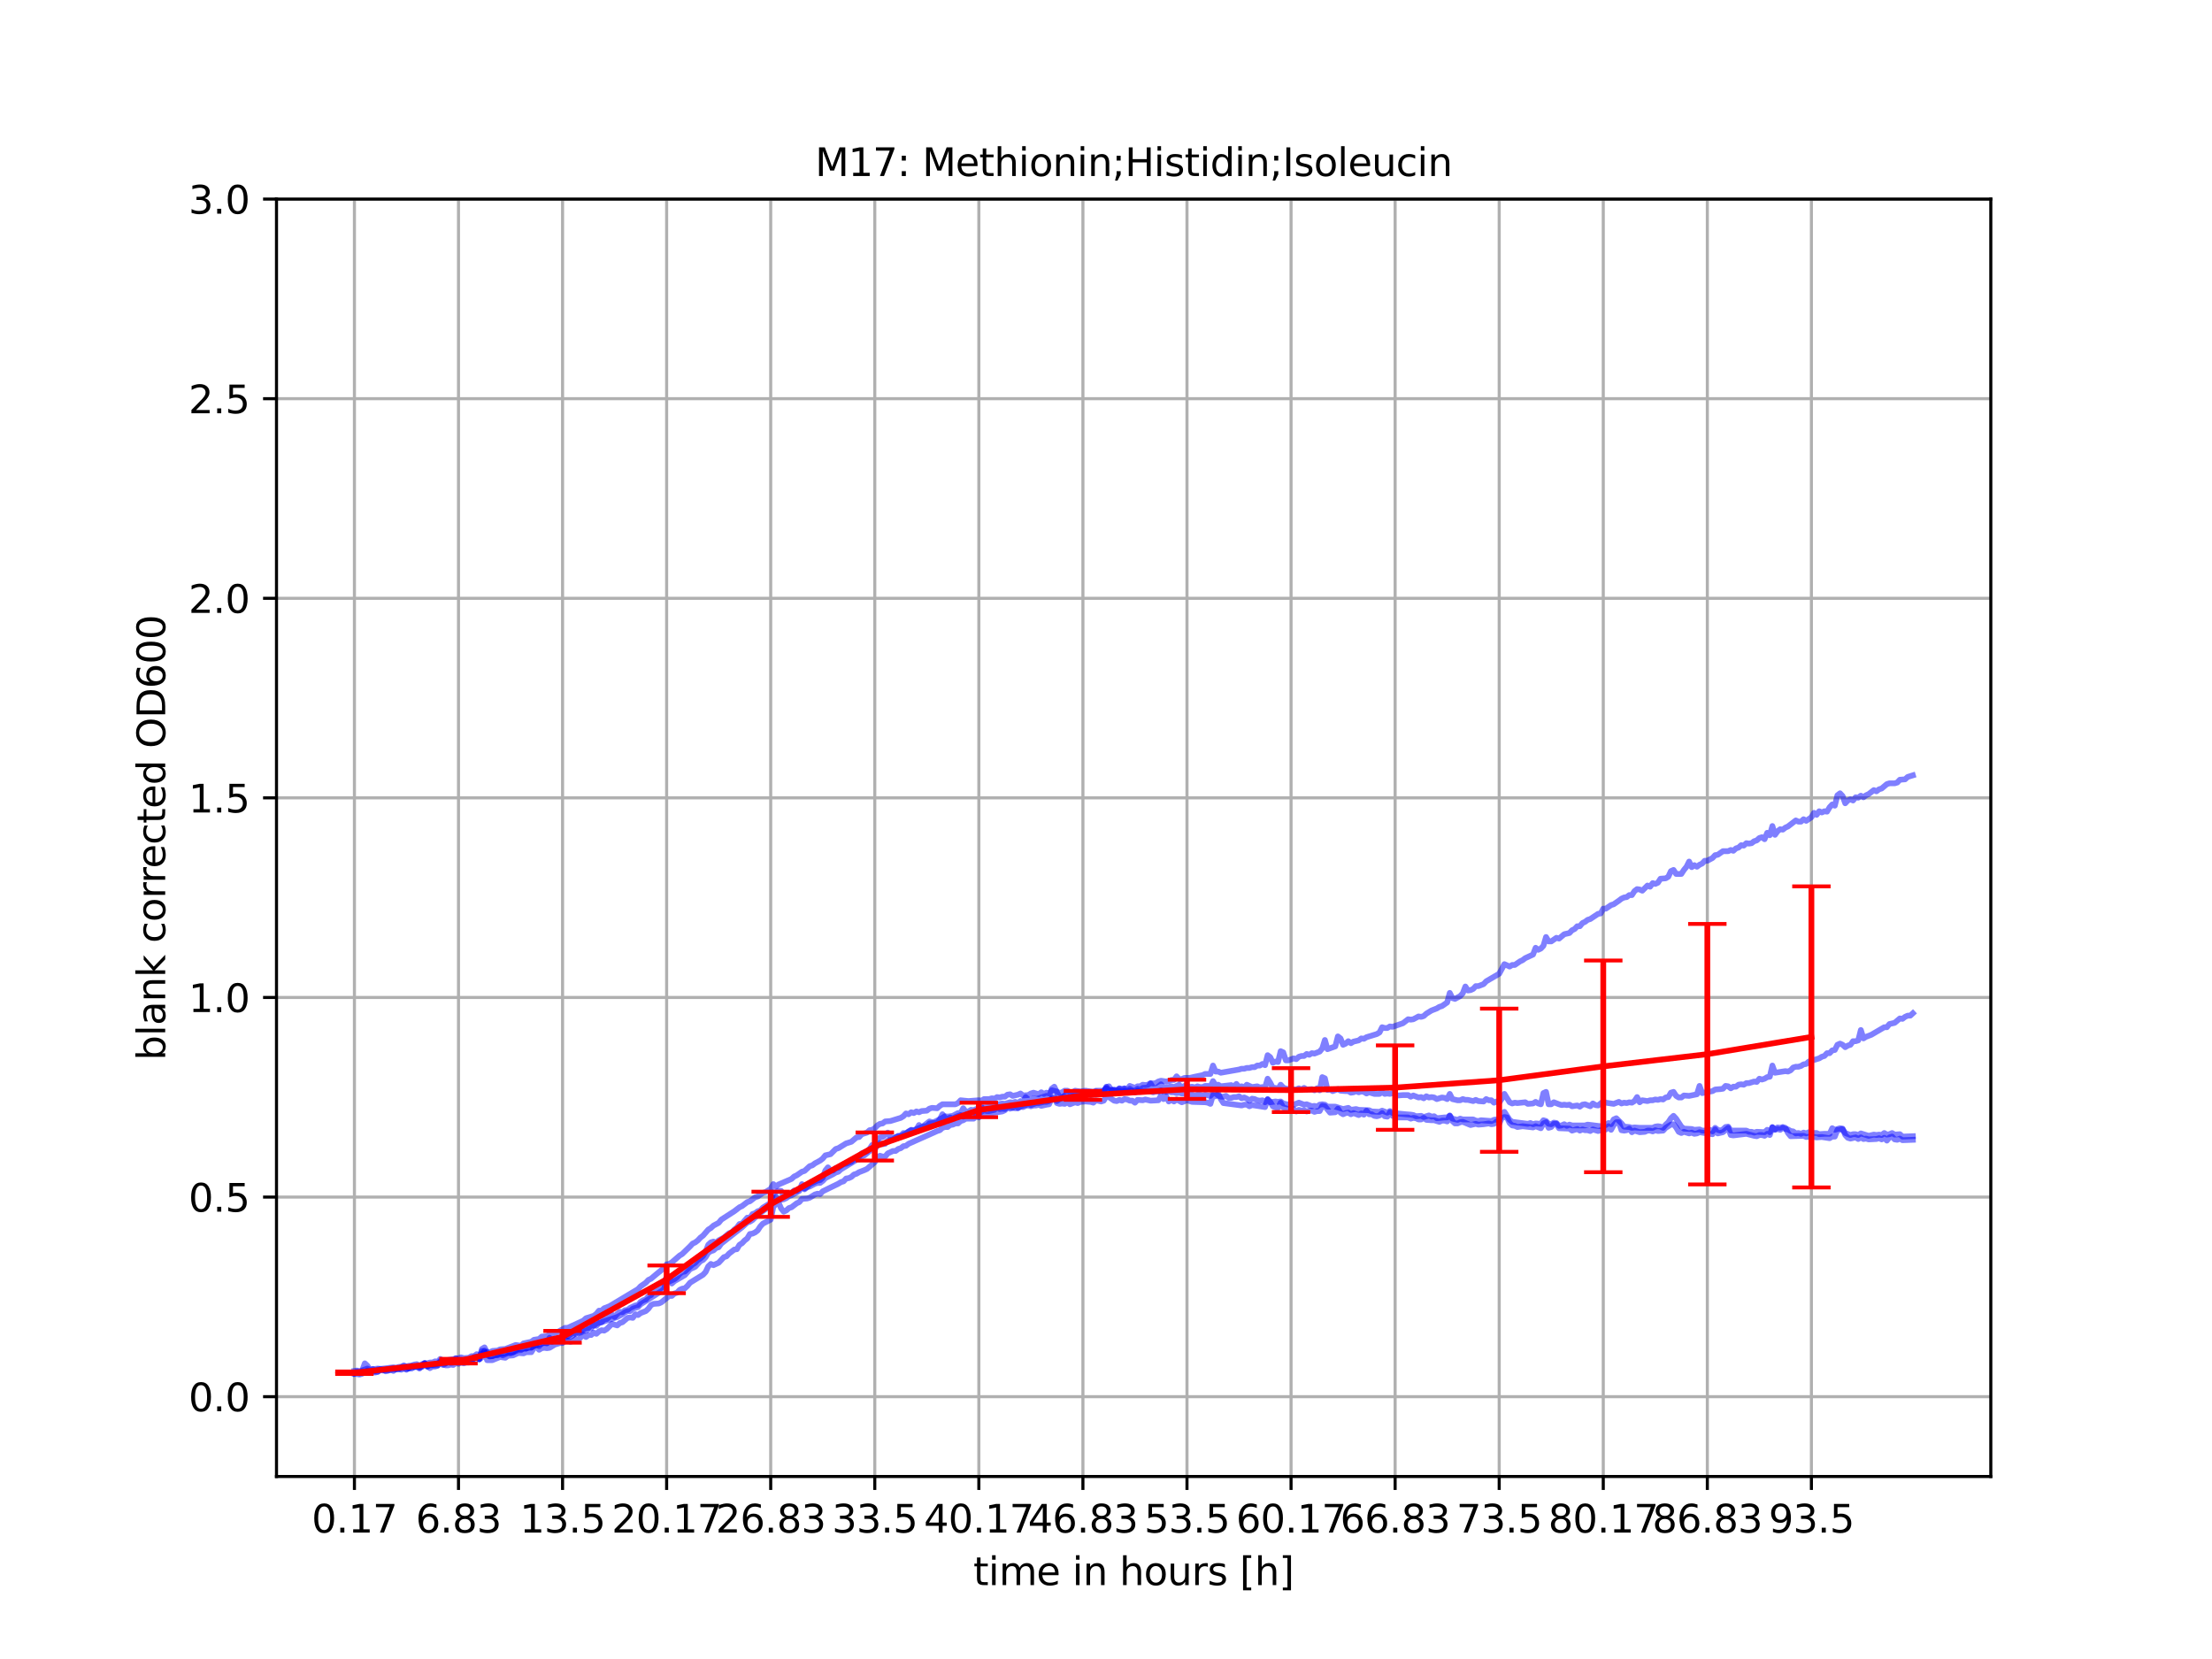 <?xml version="1.0" encoding="utf-8" standalone="no"?>
<!DOCTYPE svg PUBLIC "-//W3C//DTD SVG 1.1//EN"
  "http://www.w3.org/Graphics/SVG/1.1/DTD/svg11.dtd">
<svg xmlns:xlink="http://www.w3.org/1999/xlink" width="576pt" height="432pt" viewBox="0 0 576 432" xmlns="http://www.w3.org/2000/svg" version="1.1">
 <defs>
  <style type="text/css">*{stroke-linejoin: round; stroke-linecap: butt}</style>
 </defs>
 <g id="figure_1">
  <g id="patch_1">
   <path d="M 0 432 
L 576 432 
L 576 0 
L 0 0 
z
" style="fill: #ffffff"/>
  </g>
  <g id="axes_1">
   <g id="patch_2">
    <path d="M 72 384.48 
L 518.4 384.48 
L 518.4 51.84 
L 72 51.84 
z
" style="fill: #ffffff"/>
   </g>
   <g id="matplotlib.axis_1">
    <g id="xtick_1">
     <g id="line2d_1">
      <path d="M 92.291 384.48 
L 92.291 51.84 
" clip-path="url(#pae834086b0)" style="fill: none; stroke: #b0b0b0; stroke-width: 0.8; stroke-linecap: square"/>
     </g>
     <g id="line2d_2">
      <defs>
       <path id="m7a6247dcc7" d="M 0 0 
L 0 3.5 
" style="stroke: #000000; stroke-width: 0.8"/>
      </defs>
      <g>
       <use xlink:href="#m7a6247dcc7" x="92.291" y="384.48" style="stroke: #000000; stroke-width: 0.8"/>
      </g>
     </g>
     <g id="text_1">
      <!-- 0.17 -->
      <g transform="translate(81.158 399.078) scale(0.1 -0.1)">
       <defs>
        <path id="DejaVuSans-30" d="M 2034 4250 
Q 1547 4250 1301 3770 
Q 1056 3291 1056 2328 
Q 1056 1369 1301 889 
Q 1547 409 2034 409 
Q 2525 409 2770 889 
Q 3016 1369 3016 2328 
Q 3016 3291 2770 3770 
Q 2525 4250 2034 4250 
z
M 2034 4750 
Q 2819 4750 3233 4129 
Q 3647 3509 3647 2328 
Q 3647 1150 3233 529 
Q 2819 -91 2034 -91 
Q 1250 -91 836 529 
Q 422 1150 422 2328 
Q 422 3509 836 4129 
Q 1250 4750 2034 4750 
z
" transform="scale(0.016)"/>
        <path id="DejaVuSans-2e" d="M 684 794 
L 1344 794 
L 1344 0 
L 684 0 
L 684 794 
z
" transform="scale(0.016)"/>
        <path id="DejaVuSans-31" d="M 794 531 
L 1825 531 
L 1825 4091 
L 703 3866 
L 703 4441 
L 1819 4666 
L 2450 4666 
L 2450 531 
L 3481 531 
L 3481 0 
L 794 0 
L 794 531 
z
" transform="scale(0.016)"/>
        <path id="DejaVuSans-37" d="M 525 4666 
L 3525 4666 
L 3525 4397 
L 1831 0 
L 1172 0 
L 2766 4134 
L 525 4134 
L 525 4666 
z
" transform="scale(0.016)"/>
       </defs>
       <use xlink:href="#DejaVuSans-30"/>
       <use xlink:href="#DejaVuSans-2e" x="63.623"/>
       <use xlink:href="#DejaVuSans-31" x="95.41"/>
       <use xlink:href="#DejaVuSans-37" x="159.033"/>
      </g>
     </g>
    </g>
    <g id="xtick_2">
     <g id="line2d_3">
      <path d="M 119.391 384.48 
L 119.391 51.84 
" clip-path="url(#pae834086b0)" style="fill: none; stroke: #b0b0b0; stroke-width: 0.8; stroke-linecap: square"/>
     </g>
     <g id="line2d_4">
      <g>
       <use xlink:href="#m7a6247dcc7" x="119.391" y="384.48" style="stroke: #000000; stroke-width: 0.8"/>
      </g>
     </g>
     <g id="text_2">
      <!-- 6.83 -->
      <g transform="translate(108.258 399.078) scale(0.1 -0.1)">
       <defs>
        <path id="DejaVuSans-36" d="M 2113 2584 
Q 1688 2584 1439 2293 
Q 1191 2003 1191 1497 
Q 1191 994 1439 701 
Q 1688 409 2113 409 
Q 2538 409 2786 701 
Q 3034 994 3034 1497 
Q 3034 2003 2786 2293 
Q 2538 2584 2113 2584 
z
M 3366 4563 
L 3366 3988 
Q 3128 4100 2886 4159 
Q 2644 4219 2406 4219 
Q 1781 4219 1451 3797 
Q 1122 3375 1075 2522 
Q 1259 2794 1537 2939 
Q 1816 3084 2150 3084 
Q 2853 3084 3261 2657 
Q 3669 2231 3669 1497 
Q 3669 778 3244 343 
Q 2819 -91 2113 -91 
Q 1303 -91 875 529 
Q 447 1150 447 2328 
Q 447 3434 972 4092 
Q 1497 4750 2381 4750 
Q 2619 4750 2861 4703 
Q 3103 4656 3366 4563 
z
" transform="scale(0.016)"/>
        <path id="DejaVuSans-38" d="M 2034 2216 
Q 1584 2216 1326 1975 
Q 1069 1734 1069 1313 
Q 1069 891 1326 650 
Q 1584 409 2034 409 
Q 2484 409 2743 651 
Q 3003 894 3003 1313 
Q 3003 1734 2745 1975 
Q 2488 2216 2034 2216 
z
M 1403 2484 
Q 997 2584 770 2862 
Q 544 3141 544 3541 
Q 544 4100 942 4425 
Q 1341 4750 2034 4750 
Q 2731 4750 3128 4425 
Q 3525 4100 3525 3541 
Q 3525 3141 3298 2862 
Q 3072 2584 2669 2484 
Q 3125 2378 3379 2068 
Q 3634 1759 3634 1313 
Q 3634 634 3220 271 
Q 2806 -91 2034 -91 
Q 1263 -91 848 271 
Q 434 634 434 1313 
Q 434 1759 690 2068 
Q 947 2378 1403 2484 
z
M 1172 3481 
Q 1172 3119 1398 2916 
Q 1625 2713 2034 2713 
Q 2441 2713 2670 2916 
Q 2900 3119 2900 3481 
Q 2900 3844 2670 4047 
Q 2441 4250 2034 4250 
Q 1625 4250 1398 4047 
Q 1172 3844 1172 3481 
z
" transform="scale(0.016)"/>
        <path id="DejaVuSans-33" d="M 2597 2516 
Q 3050 2419 3304 2112 
Q 3559 1806 3559 1356 
Q 3559 666 3084 287 
Q 2609 -91 1734 -91 
Q 1441 -91 1130 -33 
Q 819 25 488 141 
L 488 750 
Q 750 597 1062 519 
Q 1375 441 1716 441 
Q 2309 441 2620 675 
Q 2931 909 2931 1356 
Q 2931 1769 2642 2001 
Q 2353 2234 1838 2234 
L 1294 2234 
L 1294 2753 
L 1863 2753 
Q 2328 2753 2575 2939 
Q 2822 3125 2822 3475 
Q 2822 3834 2567 4026 
Q 2313 4219 1838 4219 
Q 1578 4219 1281 4162 
Q 984 4106 628 3988 
L 628 4550 
Q 988 4650 1302 4700 
Q 1616 4750 1894 4750 
Q 2613 4750 3031 4423 
Q 3450 4097 3450 3541 
Q 3450 3153 3228 2886 
Q 3006 2619 2597 2516 
z
" transform="scale(0.016)"/>
       </defs>
       <use xlink:href="#DejaVuSans-36"/>
       <use xlink:href="#DejaVuSans-2e" x="63.623"/>
       <use xlink:href="#DejaVuSans-38" x="95.41"/>
       <use xlink:href="#DejaVuSans-33" x="159.033"/>
      </g>
     </g>
    </g>
    <g id="xtick_3">
     <g id="line2d_5">
      <path d="M 146.49 384.48 
L 146.49 51.84 
" clip-path="url(#pae834086b0)" style="fill: none; stroke: #b0b0b0; stroke-width: 0.8; stroke-linecap: square"/>
     </g>
     <g id="line2d_6">
      <g>
       <use xlink:href="#m7a6247dcc7" x="146.49" y="384.48" style="stroke: #000000; stroke-width: 0.8"/>
      </g>
     </g>
     <g id="text_3">
      <!-- 13.5 -->
      <g transform="translate(135.358 399.078) scale(0.1 -0.1)">
       <defs>
        <path id="DejaVuSans-35" d="M 691 4666 
L 3169 4666 
L 3169 4134 
L 1269 4134 
L 1269 2991 
Q 1406 3038 1543 3061 
Q 1681 3084 1819 3084 
Q 2600 3084 3056 2656 
Q 3513 2228 3513 1497 
Q 3513 744 3044 326 
Q 2575 -91 1722 -91 
Q 1428 -91 1123 -41 
Q 819 9 494 109 
L 494 744 
Q 775 591 1075 516 
Q 1375 441 1709 441 
Q 2250 441 2565 725 
Q 2881 1009 2881 1497 
Q 2881 1984 2565 2268 
Q 2250 2553 1709 2553 
Q 1456 2553 1204 2497 
Q 953 2441 691 2322 
L 691 4666 
z
" transform="scale(0.016)"/>
       </defs>
       <use xlink:href="#DejaVuSans-31"/>
       <use xlink:href="#DejaVuSans-33" x="63.623"/>
       <use xlink:href="#DejaVuSans-2e" x="127.246"/>
       <use xlink:href="#DejaVuSans-35" x="159.033"/>
      </g>
     </g>
    </g>
    <g id="xtick_4">
     <g id="line2d_7">
      <path d="M 173.59 384.48 
L 173.59 51.84 
" clip-path="url(#pae834086b0)" style="fill: none; stroke: #b0b0b0; stroke-width: 0.8; stroke-linecap: square"/>
     </g>
     <g id="line2d_8">
      <g>
       <use xlink:href="#m7a6247dcc7" x="173.59" y="384.48" style="stroke: #000000; stroke-width: 0.8"/>
      </g>
     </g>
     <g id="text_4">
      <!-- 20.17 -->
      <g transform="translate(159.276 399.078) scale(0.1 -0.1)">
       <defs>
        <path id="DejaVuSans-32" d="M 1228 531 
L 3431 531 
L 3431 0 
L 469 0 
L 469 531 
Q 828 903 1448 1529 
Q 2069 2156 2228 2338 
Q 2531 2678 2651 2914 
Q 2772 3150 2772 3378 
Q 2772 3750 2511 3984 
Q 2250 4219 1831 4219 
Q 1534 4219 1204 4116 
Q 875 4013 500 3803 
L 500 4441 
Q 881 4594 1212 4672 
Q 1544 4750 1819 4750 
Q 2544 4750 2975 4387 
Q 3406 4025 3406 3419 
Q 3406 3131 3298 2873 
Q 3191 2616 2906 2266 
Q 2828 2175 2409 1742 
Q 1991 1309 1228 531 
z
" transform="scale(0.016)"/>
       </defs>
       <use xlink:href="#DejaVuSans-32"/>
       <use xlink:href="#DejaVuSans-30" x="63.623"/>
       <use xlink:href="#DejaVuSans-2e" x="127.246"/>
       <use xlink:href="#DejaVuSans-31" x="159.033"/>
       <use xlink:href="#DejaVuSans-37" x="222.656"/>
      </g>
     </g>
    </g>
    <g id="xtick_5">
     <g id="line2d_9">
      <path d="M 200.69 384.48 
L 200.69 51.84 
" clip-path="url(#pae834086b0)" style="fill: none; stroke: #b0b0b0; stroke-width: 0.8; stroke-linecap: square"/>
     </g>
     <g id="line2d_10">
      <g>
       <use xlink:href="#m7a6247dcc7" x="200.69" y="384.48" style="stroke: #000000; stroke-width: 0.8"/>
      </g>
     </g>
     <g id="text_5">
      <!-- 26.83 -->
      <g transform="translate(186.376 399.078) scale(0.1 -0.1)">
       <use xlink:href="#DejaVuSans-32"/>
       <use xlink:href="#DejaVuSans-36" x="63.623"/>
       <use xlink:href="#DejaVuSans-2e" x="127.246"/>
       <use xlink:href="#DejaVuSans-38" x="159.033"/>
       <use xlink:href="#DejaVuSans-33" x="222.656"/>
      </g>
     </g>
    </g>
    <g id="xtick_6">
     <g id="line2d_11">
      <path d="M 227.789 384.48 
L 227.789 51.84 
" clip-path="url(#pae834086b0)" style="fill: none; stroke: #b0b0b0; stroke-width: 0.8; stroke-linecap: square"/>
     </g>
     <g id="line2d_12">
      <g>
       <use xlink:href="#m7a6247dcc7" x="227.789" y="384.48" style="stroke: #000000; stroke-width: 0.8"/>
      </g>
     </g>
     <g id="text_6">
      <!-- 33.5 -->
      <g transform="translate(216.657 399.078) scale(0.1 -0.1)">
       <use xlink:href="#DejaVuSans-33"/>
       <use xlink:href="#DejaVuSans-33" x="63.623"/>
       <use xlink:href="#DejaVuSans-2e" x="127.246"/>
       <use xlink:href="#DejaVuSans-35" x="159.033"/>
      </g>
     </g>
    </g>
    <g id="xtick_7">
     <g id="line2d_13">
      <path d="M 254.889 384.48 
L 254.889 51.84 
" clip-path="url(#pae834086b0)" style="fill: none; stroke: #b0b0b0; stroke-width: 0.8; stroke-linecap: square"/>
     </g>
     <g id="line2d_14">
      <g>
       <use xlink:href="#m7a6247dcc7" x="254.889" y="384.48" style="stroke: #000000; stroke-width: 0.8"/>
      </g>
     </g>
     <g id="text_7">
      <!-- 40.17 -->
      <g transform="translate(240.575 399.078) scale(0.1 -0.1)">
       <defs>
        <path id="DejaVuSans-34" d="M 2419 4116 
L 825 1625 
L 2419 1625 
L 2419 4116 
z
M 2253 4666 
L 3047 4666 
L 3047 1625 
L 3713 1625 
L 3713 1100 
L 3047 1100 
L 3047 0 
L 2419 0 
L 2419 1100 
L 313 1100 
L 313 1709 
L 2253 4666 
z
" transform="scale(0.016)"/>
       </defs>
       <use xlink:href="#DejaVuSans-34"/>
       <use xlink:href="#DejaVuSans-30" x="63.623"/>
       <use xlink:href="#DejaVuSans-2e" x="127.246"/>
       <use xlink:href="#DejaVuSans-31" x="159.033"/>
       <use xlink:href="#DejaVuSans-37" x="222.656"/>
      </g>
     </g>
    </g>
    <g id="xtick_8">
     <g id="line2d_15">
      <path d="M 281.989 384.48 
L 281.989 51.84 
" clip-path="url(#pae834086b0)" style="fill: none; stroke: #b0b0b0; stroke-width: 0.8; stroke-linecap: square"/>
     </g>
     <g id="line2d_16">
      <g>
       <use xlink:href="#m7a6247dcc7" x="281.989" y="384.48" style="stroke: #000000; stroke-width: 0.8"/>
      </g>
     </g>
     <g id="text_8">
      <!-- 46.83 -->
      <g transform="translate(267.675 399.078) scale(0.1 -0.1)">
       <use xlink:href="#DejaVuSans-34"/>
       <use xlink:href="#DejaVuSans-36" x="63.623"/>
       <use xlink:href="#DejaVuSans-2e" x="127.246"/>
       <use xlink:href="#DejaVuSans-38" x="159.033"/>
       <use xlink:href="#DejaVuSans-33" x="222.656"/>
      </g>
     </g>
    </g>
    <g id="xtick_9">
     <g id="line2d_17">
      <path d="M 309.089 384.48 
L 309.089 51.84 
" clip-path="url(#pae834086b0)" style="fill: none; stroke: #b0b0b0; stroke-width: 0.8; stroke-linecap: square"/>
     </g>
     <g id="line2d_18">
      <g>
       <use xlink:href="#m7a6247dcc7" x="309.089" y="384.48" style="stroke: #000000; stroke-width: 0.8"/>
      </g>
     </g>
     <g id="text_9">
      <!-- 53.5 -->
      <g transform="translate(297.956 399.078) scale(0.1 -0.1)">
       <use xlink:href="#DejaVuSans-35"/>
       <use xlink:href="#DejaVuSans-33" x="63.623"/>
       <use xlink:href="#DejaVuSans-2e" x="127.246"/>
       <use xlink:href="#DejaVuSans-35" x="159.033"/>
      </g>
     </g>
    </g>
    <g id="xtick_10">
     <g id="line2d_19">
      <path d="M 336.188 384.48 
L 336.188 51.84 
" clip-path="url(#pae834086b0)" style="fill: none; stroke: #b0b0b0; stroke-width: 0.8; stroke-linecap: square"/>
     </g>
     <g id="line2d_20">
      <g>
       <use xlink:href="#m7a6247dcc7" x="336.188" y="384.48" style="stroke: #000000; stroke-width: 0.8"/>
      </g>
     </g>
     <g id="text_10">
      <!-- 60.17 -->
      <g transform="translate(321.874 399.078) scale(0.1 -0.1)">
       <use xlink:href="#DejaVuSans-36"/>
       <use xlink:href="#DejaVuSans-30" x="63.623"/>
       <use xlink:href="#DejaVuSans-2e" x="127.246"/>
       <use xlink:href="#DejaVuSans-31" x="159.033"/>
       <use xlink:href="#DejaVuSans-37" x="222.656"/>
      </g>
     </g>
    </g>
    <g id="xtick_11">
     <g id="line2d_21">
      <path d="M 363.288 384.48 
L 363.288 51.84 
" clip-path="url(#pae834086b0)" style="fill: none; stroke: #b0b0b0; stroke-width: 0.8; stroke-linecap: square"/>
     </g>
     <g id="line2d_22">
      <g>
       <use xlink:href="#m7a6247dcc7" x="363.288" y="384.48" style="stroke: #000000; stroke-width: 0.8"/>
      </g>
     </g>
     <g id="text_11">
      <!-- 66.83 -->
      <g transform="translate(348.974 399.078) scale(0.1 -0.1)">
       <use xlink:href="#DejaVuSans-36"/>
       <use xlink:href="#DejaVuSans-36" x="63.623"/>
       <use xlink:href="#DejaVuSans-2e" x="127.246"/>
       <use xlink:href="#DejaVuSans-38" x="159.033"/>
       <use xlink:href="#DejaVuSans-33" x="222.656"/>
      </g>
     </g>
    </g>
    <g id="xtick_12">
     <g id="line2d_23">
      <path d="M 390.388 384.48 
L 390.388 51.84 
" clip-path="url(#pae834086b0)" style="fill: none; stroke: #b0b0b0; stroke-width: 0.8; stroke-linecap: square"/>
     </g>
     <g id="line2d_24">
      <g>
       <use xlink:href="#m7a6247dcc7" x="390.388" y="384.48" style="stroke: #000000; stroke-width: 0.8"/>
      </g>
     </g>
     <g id="text_12">
      <!-- 73.5 -->
      <g transform="translate(379.255 399.078) scale(0.1 -0.1)">
       <use xlink:href="#DejaVuSans-37"/>
       <use xlink:href="#DejaVuSans-33" x="63.623"/>
       <use xlink:href="#DejaVuSans-2e" x="127.246"/>
       <use xlink:href="#DejaVuSans-35" x="159.033"/>
      </g>
     </g>
    </g>
    <g id="xtick_13">
     <g id="line2d_25">
      <path d="M 417.487 384.48 
L 417.487 51.84 
" clip-path="url(#pae834086b0)" style="fill: none; stroke: #b0b0b0; stroke-width: 0.8; stroke-linecap: square"/>
     </g>
     <g id="line2d_26">
      <g>
       <use xlink:href="#m7a6247dcc7" x="417.487" y="384.48" style="stroke: #000000; stroke-width: 0.8"/>
      </g>
     </g>
     <g id="text_13">
      <!-- 80.17 -->
      <g transform="translate(403.173 399.078) scale(0.1 -0.1)">
       <use xlink:href="#DejaVuSans-38"/>
       <use xlink:href="#DejaVuSans-30" x="63.623"/>
       <use xlink:href="#DejaVuSans-2e" x="127.246"/>
       <use xlink:href="#DejaVuSans-31" x="159.033"/>
       <use xlink:href="#DejaVuSans-37" x="222.656"/>
      </g>
     </g>
    </g>
    <g id="xtick_14">
     <g id="line2d_27">
      <path d="M 444.587 384.48 
L 444.587 51.84 
" clip-path="url(#pae834086b0)" style="fill: none; stroke: #b0b0b0; stroke-width: 0.8; stroke-linecap: square"/>
     </g>
     <g id="line2d_28">
      <g>
       <use xlink:href="#m7a6247dcc7" x="444.587" y="384.48" style="stroke: #000000; stroke-width: 0.8"/>
      </g>
     </g>
     <g id="text_14">
      <!-- 86.83 -->
      <g transform="translate(430.273 399.078) scale(0.1 -0.1)">
       <use xlink:href="#DejaVuSans-38"/>
       <use xlink:href="#DejaVuSans-36" x="63.623"/>
       <use xlink:href="#DejaVuSans-2e" x="127.246"/>
       <use xlink:href="#DejaVuSans-38" x="159.033"/>
       <use xlink:href="#DejaVuSans-33" x="222.656"/>
      </g>
     </g>
    </g>
    <g id="xtick_15">
     <g id="line2d_29">
      <path d="M 471.687 384.48 
L 471.687 51.84 
" clip-path="url(#pae834086b0)" style="fill: none; stroke: #b0b0b0; stroke-width: 0.8; stroke-linecap: square"/>
     </g>
     <g id="line2d_30">
      <g>
       <use xlink:href="#m7a6247dcc7" x="471.687" y="384.48" style="stroke: #000000; stroke-width: 0.8"/>
      </g>
     </g>
     <g id="text_15">
      <!-- 93.5 -->
      <g transform="translate(460.554 399.078) scale(0.1 -0.1)">
       <defs>
        <path id="DejaVuSans-39" d="M 703 97 
L 703 672 
Q 941 559 1184 500 
Q 1428 441 1663 441 
Q 2288 441 2617 861 
Q 2947 1281 2994 2138 
Q 2813 1869 2534 1725 
Q 2256 1581 1919 1581 
Q 1219 1581 811 2004 
Q 403 2428 403 3163 
Q 403 3881 828 4315 
Q 1253 4750 1959 4750 
Q 2769 4750 3195 4129 
Q 3622 3509 3622 2328 
Q 3622 1225 3098 567 
Q 2575 -91 1691 -91 
Q 1453 -91 1209 -44 
Q 966 3 703 97 
z
M 1959 2075 
Q 2384 2075 2632 2365 
Q 2881 2656 2881 3163 
Q 2881 3666 2632 3958 
Q 2384 4250 1959 4250 
Q 1534 4250 1286 3958 
Q 1038 3666 1038 3163 
Q 1038 2656 1286 2365 
Q 1534 2075 1959 2075 
z
" transform="scale(0.016)"/>
       </defs>
       <use xlink:href="#DejaVuSans-39"/>
       <use xlink:href="#DejaVuSans-33" x="63.623"/>
       <use xlink:href="#DejaVuSans-2e" x="127.246"/>
       <use xlink:href="#DejaVuSans-35" x="159.033"/>
      </g>
     </g>
    </g>
    <g id="text_16">
     <!-- time in hours [h] -->
     <g transform="translate(253.452 412.757) scale(0.1 -0.1)">
      <defs>
       <path id="DejaVuSans-74" d="M 1172 4494 
L 1172 3500 
L 2356 3500 
L 2356 3053 
L 1172 3053 
L 1172 1153 
Q 1172 725 1289 603 
Q 1406 481 1766 481 
L 2356 481 
L 2356 0 
L 1766 0 
Q 1100 0 847 248 
Q 594 497 594 1153 
L 594 3053 
L 172 3053 
L 172 3500 
L 594 3500 
L 594 4494 
L 1172 4494 
z
" transform="scale(0.016)"/>
       <path id="DejaVuSans-69" d="M 603 3500 
L 1178 3500 
L 1178 0 
L 603 0 
L 603 3500 
z
M 603 4863 
L 1178 4863 
L 1178 4134 
L 603 4134 
L 603 4863 
z
" transform="scale(0.016)"/>
       <path id="DejaVuSans-6d" d="M 3328 2828 
Q 3544 3216 3844 3400 
Q 4144 3584 4550 3584 
Q 5097 3584 5394 3201 
Q 5691 2819 5691 2113 
L 5691 0 
L 5113 0 
L 5113 2094 
Q 5113 2597 4934 2840 
Q 4756 3084 4391 3084 
Q 3944 3084 3684 2787 
Q 3425 2491 3425 1978 
L 3425 0 
L 2847 0 
L 2847 2094 
Q 2847 2600 2669 2842 
Q 2491 3084 2119 3084 
Q 1678 3084 1418 2786 
Q 1159 2488 1159 1978 
L 1159 0 
L 581 0 
L 581 3500 
L 1159 3500 
L 1159 2956 
Q 1356 3278 1631 3431 
Q 1906 3584 2284 3584 
Q 2666 3584 2933 3390 
Q 3200 3197 3328 2828 
z
" transform="scale(0.016)"/>
       <path id="DejaVuSans-65" d="M 3597 1894 
L 3597 1613 
L 953 1613 
Q 991 1019 1311 708 
Q 1631 397 2203 397 
Q 2534 397 2845 478 
Q 3156 559 3463 722 
L 3463 178 
Q 3153 47 2828 -22 
Q 2503 -91 2169 -91 
Q 1331 -91 842 396 
Q 353 884 353 1716 
Q 353 2575 817 3079 
Q 1281 3584 2069 3584 
Q 2775 3584 3186 3129 
Q 3597 2675 3597 1894 
z
M 3022 2063 
Q 3016 2534 2758 2815 
Q 2500 3097 2075 3097 
Q 1594 3097 1305 2825 
Q 1016 2553 972 2059 
L 3022 2063 
z
" transform="scale(0.016)"/>
       <path id="DejaVuSans-20" transform="scale(0.016)"/>
       <path id="DejaVuSans-6e" d="M 3513 2113 
L 3513 0 
L 2938 0 
L 2938 2094 
Q 2938 2591 2744 2837 
Q 2550 3084 2163 3084 
Q 1697 3084 1428 2787 
Q 1159 2491 1159 1978 
L 1159 0 
L 581 0 
L 581 3500 
L 1159 3500 
L 1159 2956 
Q 1366 3272 1645 3428 
Q 1925 3584 2291 3584 
Q 2894 3584 3203 3211 
Q 3513 2838 3513 2113 
z
" transform="scale(0.016)"/>
       <path id="DejaVuSans-68" d="M 3513 2113 
L 3513 0 
L 2938 0 
L 2938 2094 
Q 2938 2591 2744 2837 
Q 2550 3084 2163 3084 
Q 1697 3084 1428 2787 
Q 1159 2491 1159 1978 
L 1159 0 
L 581 0 
L 581 4863 
L 1159 4863 
L 1159 2956 
Q 1366 3272 1645 3428 
Q 1925 3584 2291 3584 
Q 2894 3584 3203 3211 
Q 3513 2838 3513 2113 
z
" transform="scale(0.016)"/>
       <path id="DejaVuSans-6f" d="M 1959 3097 
Q 1497 3097 1228 2736 
Q 959 2375 959 1747 
Q 959 1119 1226 758 
Q 1494 397 1959 397 
Q 2419 397 2687 759 
Q 2956 1122 2956 1747 
Q 2956 2369 2687 2733 
Q 2419 3097 1959 3097 
z
M 1959 3584 
Q 2709 3584 3137 3096 
Q 3566 2609 3566 1747 
Q 3566 888 3137 398 
Q 2709 -91 1959 -91 
Q 1206 -91 779 398 
Q 353 888 353 1747 
Q 353 2609 779 3096 
Q 1206 3584 1959 3584 
z
" transform="scale(0.016)"/>
       <path id="DejaVuSans-75" d="M 544 1381 
L 544 3500 
L 1119 3500 
L 1119 1403 
Q 1119 906 1312 657 
Q 1506 409 1894 409 
Q 2359 409 2629 706 
Q 2900 1003 2900 1516 
L 2900 3500 
L 3475 3500 
L 3475 0 
L 2900 0 
L 2900 538 
Q 2691 219 2414 64 
Q 2138 -91 1772 -91 
Q 1169 -91 856 284 
Q 544 659 544 1381 
z
M 1991 3584 
L 1991 3584 
z
" transform="scale(0.016)"/>
       <path id="DejaVuSans-72" d="M 2631 2963 
Q 2534 3019 2420 3045 
Q 2306 3072 2169 3072 
Q 1681 3072 1420 2755 
Q 1159 2438 1159 1844 
L 1159 0 
L 581 0 
L 581 3500 
L 1159 3500 
L 1159 2956 
Q 1341 3275 1631 3429 
Q 1922 3584 2338 3584 
Q 2397 3584 2469 3576 
Q 2541 3569 2628 3553 
L 2631 2963 
z
" transform="scale(0.016)"/>
       <path id="DejaVuSans-73" d="M 2834 3397 
L 2834 2853 
Q 2591 2978 2328 3040 
Q 2066 3103 1784 3103 
Q 1356 3103 1142 2972 
Q 928 2841 928 2578 
Q 928 2378 1081 2264 
Q 1234 2150 1697 2047 
L 1894 2003 
Q 2506 1872 2764 1633 
Q 3022 1394 3022 966 
Q 3022 478 2636 193 
Q 2250 -91 1575 -91 
Q 1294 -91 989 -36 
Q 684 19 347 128 
L 347 722 
Q 666 556 975 473 
Q 1284 391 1588 391 
Q 1994 391 2212 530 
Q 2431 669 2431 922 
Q 2431 1156 2273 1281 
Q 2116 1406 1581 1522 
L 1381 1569 
Q 847 1681 609 1914 
Q 372 2147 372 2553 
Q 372 3047 722 3315 
Q 1072 3584 1716 3584 
Q 2034 3584 2315 3537 
Q 2597 3491 2834 3397 
z
" transform="scale(0.016)"/>
       <path id="DejaVuSans-5b" d="M 550 4863 
L 1875 4863 
L 1875 4416 
L 1125 4416 
L 1125 -397 
L 1875 -397 
L 1875 -844 
L 550 -844 
L 550 4863 
z
" transform="scale(0.016)"/>
       <path id="DejaVuSans-5d" d="M 1947 4863 
L 1947 -844 
L 622 -844 
L 622 -397 
L 1369 -397 
L 1369 4416 
L 622 4416 
L 622 4863 
L 1947 4863 
z
" transform="scale(0.016)"/>
      </defs>
      <use xlink:href="#DejaVuSans-74"/>
      <use xlink:href="#DejaVuSans-69" x="39.209"/>
      <use xlink:href="#DejaVuSans-6d" x="66.992"/>
      <use xlink:href="#DejaVuSans-65" x="164.404"/>
      <use xlink:href="#DejaVuSans-20" x="225.928"/>
      <use xlink:href="#DejaVuSans-69" x="257.715"/>
      <use xlink:href="#DejaVuSans-6e" x="285.498"/>
      <use xlink:href="#DejaVuSans-20" x="348.877"/>
      <use xlink:href="#DejaVuSans-68" x="380.664"/>
      <use xlink:href="#DejaVuSans-6f" x="444.043"/>
      <use xlink:href="#DejaVuSans-75" x="505.225"/>
      <use xlink:href="#DejaVuSans-72" x="568.604"/>
      <use xlink:href="#DejaVuSans-73" x="609.717"/>
      <use xlink:href="#DejaVuSans-20" x="661.816"/>
      <use xlink:href="#DejaVuSans-5b" x="693.604"/>
      <use xlink:href="#DejaVuSans-68" x="732.617"/>
      <use xlink:href="#DejaVuSans-5d" x="795.996"/>
     </g>
    </g>
   </g>
   <g id="matplotlib.axis_2">
    <g id="ytick_1">
     <g id="line2d_31">
      <path d="M 72 363.69 
L 518.4 363.69 
" clip-path="url(#pae834086b0)" style="fill: none; stroke: #b0b0b0; stroke-width: 0.8; stroke-linecap: square"/>
     </g>
     <g id="line2d_32">
      <defs>
       <path id="m8b96cfb154" d="M 0 0 
L -3.5 0 
" style="stroke: #000000; stroke-width: 0.8"/>
      </defs>
      <g>
       <use xlink:href="#m8b96cfb154" x="72" y="363.69" style="stroke: #000000; stroke-width: 0.8"/>
      </g>
     </g>
     <g id="text_17">
      <!-- 0.0 -->
      <g transform="translate(49.097 367.489) scale(0.1 -0.1)">
       <use xlink:href="#DejaVuSans-30"/>
       <use xlink:href="#DejaVuSans-2e" x="63.623"/>
       <use xlink:href="#DejaVuSans-30" x="95.41"/>
      </g>
     </g>
    </g>
    <g id="ytick_2">
     <g id="line2d_33">
      <path d="M 72 311.715 
L 518.4 311.715 
" clip-path="url(#pae834086b0)" style="fill: none; stroke: #b0b0b0; stroke-width: 0.8; stroke-linecap: square"/>
     </g>
     <g id="line2d_34">
      <g>
       <use xlink:href="#m8b96cfb154" x="72" y="311.715" style="stroke: #000000; stroke-width: 0.8"/>
      </g>
     </g>
     <g id="text_18">
      <!-- 0.5 -->
      <g transform="translate(49.097 315.514) scale(0.1 -0.1)">
       <use xlink:href="#DejaVuSans-30"/>
       <use xlink:href="#DejaVuSans-2e" x="63.623"/>
       <use xlink:href="#DejaVuSans-35" x="95.41"/>
      </g>
     </g>
    </g>
    <g id="ytick_3">
     <g id="line2d_35">
      <path d="M 72 259.74 
L 518.4 259.74 
" clip-path="url(#pae834086b0)" style="fill: none; stroke: #b0b0b0; stroke-width: 0.8; stroke-linecap: square"/>
     </g>
     <g id="line2d_36">
      <g>
       <use xlink:href="#m8b96cfb154" x="72" y="259.74" style="stroke: #000000; stroke-width: 0.8"/>
      </g>
     </g>
     <g id="text_19">
      <!-- 1.0 -->
      <g transform="translate(49.097 263.539) scale(0.1 -0.1)">
       <use xlink:href="#DejaVuSans-31"/>
       <use xlink:href="#DejaVuSans-2e" x="63.623"/>
       <use xlink:href="#DejaVuSans-30" x="95.41"/>
      </g>
     </g>
    </g>
    <g id="ytick_4">
     <g id="line2d_37">
      <path d="M 72 207.765 
L 518.4 207.765 
" clip-path="url(#pae834086b0)" style="fill: none; stroke: #b0b0b0; stroke-width: 0.8; stroke-linecap: square"/>
     </g>
     <g id="line2d_38">
      <g>
       <use xlink:href="#m8b96cfb154" x="72" y="207.765" style="stroke: #000000; stroke-width: 0.8"/>
      </g>
     </g>
     <g id="text_20">
      <!-- 1.5 -->
      <g transform="translate(49.097 211.564) scale(0.1 -0.1)">
       <use xlink:href="#DejaVuSans-31"/>
       <use xlink:href="#DejaVuSans-2e" x="63.623"/>
       <use xlink:href="#DejaVuSans-35" x="95.41"/>
      </g>
     </g>
    </g>
    <g id="ytick_5">
     <g id="line2d_39">
      <path d="M 72 155.79 
L 518.4 155.79 
" clip-path="url(#pae834086b0)" style="fill: none; stroke: #b0b0b0; stroke-width: 0.8; stroke-linecap: square"/>
     </g>
     <g id="line2d_40">
      <g>
       <use xlink:href="#m8b96cfb154" x="72" y="155.79" style="stroke: #000000; stroke-width: 0.8"/>
      </g>
     </g>
     <g id="text_21">
      <!-- 2.0 -->
      <g transform="translate(49.097 159.589) scale(0.1 -0.1)">
       <use xlink:href="#DejaVuSans-32"/>
       <use xlink:href="#DejaVuSans-2e" x="63.623"/>
       <use xlink:href="#DejaVuSans-30" x="95.41"/>
      </g>
     </g>
    </g>
    <g id="ytick_6">
     <g id="line2d_41">
      <path d="M 72 103.815 
L 518.4 103.815 
" clip-path="url(#pae834086b0)" style="fill: none; stroke: #b0b0b0; stroke-width: 0.8; stroke-linecap: square"/>
     </g>
     <g id="line2d_42">
      <g>
       <use xlink:href="#m8b96cfb154" x="72" y="103.815" style="stroke: #000000; stroke-width: 0.8"/>
      </g>
     </g>
     <g id="text_22">
      <!-- 2.5 -->
      <g transform="translate(49.097 107.614) scale(0.1 -0.1)">
       <use xlink:href="#DejaVuSans-32"/>
       <use xlink:href="#DejaVuSans-2e" x="63.623"/>
       <use xlink:href="#DejaVuSans-35" x="95.41"/>
      </g>
     </g>
    </g>
    <g id="ytick_7">
     <g id="line2d_43">
      <path d="M 72 51.84 
L 518.4 51.84 
" clip-path="url(#pae834086b0)" style="fill: none; stroke: #b0b0b0; stroke-width: 0.8; stroke-linecap: square"/>
     </g>
     <g id="line2d_44">
      <g>
       <use xlink:href="#m8b96cfb154" x="72" y="51.84" style="stroke: #000000; stroke-width: 0.8"/>
      </g>
     </g>
     <g id="text_23">
      <!-- 3.0 -->
      <g transform="translate(49.097 55.639) scale(0.1 -0.1)">
       <use xlink:href="#DejaVuSans-33"/>
       <use xlink:href="#DejaVuSans-2e" x="63.623"/>
       <use xlink:href="#DejaVuSans-30" x="95.41"/>
      </g>
     </g>
    </g>
    <g id="text_24">
     <!-- blank corrected OD600 -->
     <g transform="translate(43.017 276.115) rotate(-90) scale(0.1 -0.1)">
      <defs>
       <path id="DejaVuSans-62" d="M 3116 1747 
Q 3116 2381 2855 2742 
Q 2594 3103 2138 3103 
Q 1681 3103 1420 2742 
Q 1159 2381 1159 1747 
Q 1159 1113 1420 752 
Q 1681 391 2138 391 
Q 2594 391 2855 752 
Q 3116 1113 3116 1747 
z
M 1159 2969 
Q 1341 3281 1617 3432 
Q 1894 3584 2278 3584 
Q 2916 3584 3314 3078 
Q 3713 2572 3713 1747 
Q 3713 922 3314 415 
Q 2916 -91 2278 -91 
Q 1894 -91 1617 61 
Q 1341 213 1159 525 
L 1159 0 
L 581 0 
L 581 4863 
L 1159 4863 
L 1159 2969 
z
" transform="scale(0.016)"/>
       <path id="DejaVuSans-6c" d="M 603 4863 
L 1178 4863 
L 1178 0 
L 603 0 
L 603 4863 
z
" transform="scale(0.016)"/>
       <path id="DejaVuSans-61" d="M 2194 1759 
Q 1497 1759 1228 1600 
Q 959 1441 959 1056 
Q 959 750 1161 570 
Q 1363 391 1709 391 
Q 2188 391 2477 730 
Q 2766 1069 2766 1631 
L 2766 1759 
L 2194 1759 
z
M 3341 1997 
L 3341 0 
L 2766 0 
L 2766 531 
Q 2569 213 2275 61 
Q 1981 -91 1556 -91 
Q 1019 -91 701 211 
Q 384 513 384 1019 
Q 384 1609 779 1909 
Q 1175 2209 1959 2209 
L 2766 2209 
L 2766 2266 
Q 2766 2663 2505 2880 
Q 2244 3097 1772 3097 
Q 1472 3097 1187 3025 
Q 903 2953 641 2809 
L 641 3341 
Q 956 3463 1253 3523 
Q 1550 3584 1831 3584 
Q 2591 3584 2966 3190 
Q 3341 2797 3341 1997 
z
" transform="scale(0.016)"/>
       <path id="DejaVuSans-6b" d="M 581 4863 
L 1159 4863 
L 1159 1991 
L 2875 3500 
L 3609 3500 
L 1753 1863 
L 3688 0 
L 2938 0 
L 1159 1709 
L 1159 0 
L 581 0 
L 581 4863 
z
" transform="scale(0.016)"/>
       <path id="DejaVuSans-63" d="M 3122 3366 
L 3122 2828 
Q 2878 2963 2633 3030 
Q 2388 3097 2138 3097 
Q 1578 3097 1268 2742 
Q 959 2388 959 1747 
Q 959 1106 1268 751 
Q 1578 397 2138 397 
Q 2388 397 2633 464 
Q 2878 531 3122 666 
L 3122 134 
Q 2881 22 2623 -34 
Q 2366 -91 2075 -91 
Q 1284 -91 818 406 
Q 353 903 353 1747 
Q 353 2603 823 3093 
Q 1294 3584 2113 3584 
Q 2378 3584 2631 3529 
Q 2884 3475 3122 3366 
z
" transform="scale(0.016)"/>
       <path id="DejaVuSans-64" d="M 2906 2969 
L 2906 4863 
L 3481 4863 
L 3481 0 
L 2906 0 
L 2906 525 
Q 2725 213 2448 61 
Q 2172 -91 1784 -91 
Q 1150 -91 751 415 
Q 353 922 353 1747 
Q 353 2572 751 3078 
Q 1150 3584 1784 3584 
Q 2172 3584 2448 3432 
Q 2725 3281 2906 2969 
z
M 947 1747 
Q 947 1113 1208 752 
Q 1469 391 1925 391 
Q 2381 391 2643 752 
Q 2906 1113 2906 1747 
Q 2906 2381 2643 2742 
Q 2381 3103 1925 3103 
Q 1469 3103 1208 2742 
Q 947 2381 947 1747 
z
" transform="scale(0.016)"/>
       <path id="DejaVuSans-4f" d="M 2522 4238 
Q 1834 4238 1429 3725 
Q 1025 3213 1025 2328 
Q 1025 1447 1429 934 
Q 1834 422 2522 422 
Q 3209 422 3611 934 
Q 4013 1447 4013 2328 
Q 4013 3213 3611 3725 
Q 3209 4238 2522 4238 
z
M 2522 4750 
Q 3503 4750 4090 4092 
Q 4678 3434 4678 2328 
Q 4678 1225 4090 567 
Q 3503 -91 2522 -91 
Q 1538 -91 948 565 
Q 359 1222 359 2328 
Q 359 3434 948 4092 
Q 1538 4750 2522 4750 
z
" transform="scale(0.016)"/>
       <path id="DejaVuSans-44" d="M 1259 4147 
L 1259 519 
L 2022 519 
Q 2988 519 3436 956 
Q 3884 1394 3884 2338 
Q 3884 3275 3436 3711 
Q 2988 4147 2022 4147 
L 1259 4147 
z
M 628 4666 
L 1925 4666 
Q 3281 4666 3915 4102 
Q 4550 3538 4550 2338 
Q 4550 1131 3912 565 
Q 3275 0 1925 0 
L 628 0 
L 628 4666 
z
" transform="scale(0.016)"/>
      </defs>
      <use xlink:href="#DejaVuSans-62"/>
      <use xlink:href="#DejaVuSans-6c" x="63.477"/>
      <use xlink:href="#DejaVuSans-61" x="91.26"/>
      <use xlink:href="#DejaVuSans-6e" x="152.539"/>
      <use xlink:href="#DejaVuSans-6b" x="215.918"/>
      <use xlink:href="#DejaVuSans-20" x="273.828"/>
      <use xlink:href="#DejaVuSans-63" x="305.615"/>
      <use xlink:href="#DejaVuSans-6f" x="360.596"/>
      <use xlink:href="#DejaVuSans-72" x="421.777"/>
      <use xlink:href="#DejaVuSans-72" x="461.141"/>
      <use xlink:href="#DejaVuSans-65" x="500.004"/>
      <use xlink:href="#DejaVuSans-63" x="561.527"/>
      <use xlink:href="#DejaVuSans-74" x="616.508"/>
      <use xlink:href="#DejaVuSans-65" x="655.717"/>
      <use xlink:href="#DejaVuSans-64" x="717.24"/>
      <use xlink:href="#DejaVuSans-20" x="780.717"/>
      <use xlink:href="#DejaVuSans-4f" x="812.504"/>
      <use xlink:href="#DejaVuSans-44" x="891.215"/>
      <use xlink:href="#DejaVuSans-36" x="968.217"/>
      <use xlink:href="#DejaVuSans-30" x="1031.84"/>
      <use xlink:href="#DejaVuSans-30" x="1095.463"/>
     </g>
    </g>
   </g>
   <g id="line2d_45">
    <path d="M 92.291 356.988 
L 92.968 356.884 
L 93.646 357.092 
L 95.678 356.365 
L 96.356 356.676 
L 98.388 356.365 
L 99.066 356.469 
L 102.453 356.053 
L 103.131 356.157 
L 103.808 355.949 
L 105.841 355.845 
L 106.518 355.637 
L 107.196 355.637 
L 107.873 355.325 
L 108.551 355.221 
L 109.228 355.637 
L 109.906 355.221 
L 110.583 355.013 
L 111.261 355.013 
L 111.938 354.805 
L 112.616 354.805 
L 113.293 354.494 
L 113.971 354.597 
L 114.648 353.87 
L 115.326 354.39 
L 119.391 353.662 
L 120.068 353.454 
L 120.746 353.662 
L 122.101 353.558 
L 122.778 353.142 
L 123.456 353.142 
L 124.133 352.622 
L 124.811 352.934 
L 125.488 352.415 
L 126.166 352.518 
L 126.843 351.999 
L 127.521 352.207 
L 128.198 351.791 
L 129.553 351.687 
L 130.231 351.375 
L 131.585 351.271 
L 132.94 350.751 
L 134.295 350.232 
L 135.65 350.439 
L 136.328 349.816 
L 138.36 349.4 
L 139.038 348.88 
L 140.393 348.672 
L 141.07 348.049 
L 142.425 347.945 
L 143.103 347.425 
L 143.78 347.529 
L 144.458 347.009 
L 145.135 346.905 
L 147.168 345.762 
L 147.845 345.762 
L 151.91 343.891 
L 152.588 343.267 
L 154.62 342.643 
L 155.298 342.123 
L 155.975 341.292 
L 156.653 341.292 
L 157.33 340.668 
L 158.685 340.148 
L 166.138 335.679 
L 166.815 334.951 
L 168.17 334.015 
L 168.848 333.288 
L 169.525 332.976 
L 170.88 331.832 
L 172.913 330.169 
L 173.59 329.234 
L 174.268 329.13 
L 174.945 328.714 
L 176.978 326.947 
L 177.655 326.531 
L 179.687 324.556 
L 180.365 323.828 
L 181.042 323.516 
L 181.72 322.997 
L 182.397 322.269 
L 183.075 321.749 
L 184.43 320.19 
L 185.107 319.774 
L 185.785 319.151 
L 187.14 318.423 
L 187.817 317.591 
L 191.205 315.408 
L 192.56 314.369 
L 193.237 314.057 
L 194.592 313.017 
L 195.27 312.81 
L 196.625 311.77 
L 197.302 311.562 
L 198.657 310.627 
L 199.335 310.419 
L 200.69 309.587 
L 201.367 308.34 
L 202.045 308.963 
L 202.722 308.444 
L 206.11 306.988 
L 206.787 306.365 
L 207.465 306.053 
L 208.82 305.117 
L 209.497 304.909 
L 210.852 303.662 
L 211.53 303.454 
L 212.207 302.934 
L 213.562 302.207 
L 214.24 301.687 
L 214.917 300.855 
L 216.272 300.543 
L 217.627 299.192 
L 218.305 298.984 
L 220.337 297.737 
L 221.692 297.321 
L 223.047 296.178 
L 223.725 296.074 
L 224.402 295.346 
L 225.757 294.93 
L 226.434 294.306 
L 227.112 294.203 
L 227.789 293.787 
L 228.467 293.059 
L 229.144 292.643 
L 229.822 292.539 
L 230.499 292.02 
L 231.854 291.916 
L 234.564 291.084 
L 235.242 290.668 
L 235.919 289.941 
L 236.597 290.148 
L 237.274 289.629 
L 237.952 289.837 
L 238.629 289.421 
L 239.307 289.629 
L 239.984 289.317 
L 241.339 289.213 
L 242.017 288.693 
L 242.694 288.485 
L 244.049 288.589 
L 244.727 287.966 
L 245.404 287.55 
L 248.792 287.55 
L 249.469 287.238 
L 250.147 286.51 
L 252.179 286.718 
L 253.534 286.614 
L 254.889 286.51 
L 255.567 286.614 
L 256.244 286.198 
L 257.599 286.198 
L 258.277 285.99 
L 258.954 286.094 
L 259.632 285.679 
L 260.309 285.783 
L 260.987 285.575 
L 261.664 285.575 
L 262.342 285.055 
L 263.019 284.951 
L 263.697 285.367 
L 265.052 285.055 
L 265.729 284.743 
L 266.407 285.263 
L 267.762 285.159 
L 268.439 284.743 
L 269.117 284.535 
L 270.472 284.951 
L 271.149 284.431 
L 271.826 284.847 
L 272.504 284.535 
L 273.181 284.743 
L 273.859 283.911 
L 275.214 284.223 
L 275.891 284.639 
L 276.569 284.431 
L 277.246 284.015 
L 277.924 284.015 
L 278.601 284.431 
L 279.279 284.431 
L 279.956 284.015 
L 281.311 284.223 
L 282.666 284.015 
L 284.699 284.327 
L 285.376 284.015 
L 287.409 284.015 
L 288.086 283.184 
L 288.764 282.872 
L 289.441 283.911 
L 291.474 284.015 
L 292.151 284.223 
L 292.829 284.015 
L 293.506 284.223 
L 294.184 284.015 
L 294.861 284.119 
L 295.539 284.431 
L 296.216 284.015 
L 296.894 284.327 
L 297.571 284.119 
L 298.926 284.223 
L 299.604 284.223 
L 300.281 284.431 
L 300.959 284.223 
L 301.636 284.223 
L 302.314 283.911 
L 302.991 284.223 
L 303.669 284.327 
L 304.346 284.223 
L 305.024 284.431 
L 305.701 284.431 
L 306.379 284.639 
L 307.056 284.535 
L 307.734 284.743 
L 309.766 284.847 
L 311.121 285.263 
L 311.799 285.055 
L 312.476 285.055 
L 313.154 285.263 
L 313.831 285.055 
L 315.186 285.367 
L 315.864 284.639 
L 316.541 284.743 
L 317.219 285.263 
L 317.896 285.575 
L 318.574 285.575 
L 319.251 285.367 
L 319.928 285.887 
L 320.606 285.887 
L 321.283 285.679 
L 321.961 285.679 
L 322.638 285.471 
L 323.316 285.99 
L 323.993 285.783 
L 324.671 286.094 
L 325.348 286.614 
L 326.026 286.094 
L 326.703 286.198 
L 327.381 286.51 
L 328.058 286.614 
L 328.736 286.51 
L 329.413 287.03 
L 330.091 286.302 
L 330.768 287.03 
L 332.123 286.822 
L 332.801 286.926 
L 333.478 286.822 
L 334.156 287.342 
L 335.511 287.654 
L 336.188 287.342 
L 336.866 287.654 
L 338.221 287.134 
L 339.576 287.654 
L 340.253 287.55 
L 341.608 288.069 
L 342.286 287.966 
L 342.963 288.173 
L 343.641 287.654 
L 344.318 287.55 
L 344.996 287.654 
L 345.673 288.173 
L 347.706 288.173 
L 349.738 288.797 
L 351.093 288.485 
L 351.771 289.005 
L 353.126 288.797 
L 353.803 289.005 
L 356.513 289.109 
L 357.191 289.421 
L 359.223 289.525 
L 359.901 289.213 
L 361.256 289.733 
L 361.933 289.317 
L 362.611 289.837 
L 363.288 290.045 
L 363.966 289.941 
L 365.998 290.148 
L 367.353 290.252 
L 368.03 290.356 
L 368.708 290.668 
L 370.063 290.564 
L 370.74 290.876 
L 372.095 290.46 
L 372.773 290.772 
L 373.45 290.668 
L 374.128 291.188 
L 376.16 290.98 
L 376.838 290.98 
L 377.515 290.564 
L 378.193 291.292 
L 379.548 291.604 
L 380.225 291.292 
L 380.903 291.5 
L 383.613 291.5 
L 384.29 291.812 
L 384.968 291.916 
L 385.645 291.708 
L 387 291.812 
L 388.355 291.916 
L 389.033 291.604 
L 389.71 291.5 
L 390.388 291.812 
L 391.065 290.252 
L 391.743 289.525 
L 393.098 291.604 
L 393.775 292.124 
L 397.84 292.643 
L 398.518 292.435 
L 399.195 292.747 
L 399.873 292.539 
L 401.228 292.643 
L 401.905 291.708 
L 402.583 291.916 
L 403.26 292.643 
L 403.938 292.747 
L 404.615 292.331 
L 405.293 292.435 
L 405.97 293.163 
L 406.648 293.059 
L 407.325 292.747 
L 408.003 293.163 
L 408.68 292.851 
L 409.358 293.059 
L 412.745 293.059 
L 413.422 292.851 
L 416.81 293.267 
L 417.487 292.955 
L 418.165 292.955 
L 418.842 292.435 
L 419.52 292.747 
L 420.197 291.5 
L 420.875 291.188 
L 422.23 292.539 
L 422.907 293.371 
L 424.262 293.475 
L 424.94 293.683 
L 425.617 293.579 
L 426.972 293.683 
L 430.36 293.683 
L 431.037 293.371 
L 431.715 293.267 
L 432.392 293.371 
L 433.07 293.683 
L 433.747 292.851 
L 434.425 292.227 
L 435.102 291.188 
L 435.78 290.564 
L 436.457 291.292 
L 437.812 293.371 
L 438.49 293.891 
L 440.522 293.995 
L 441.2 294.203 
L 442.555 294.099 
L 443.232 294.41 
L 443.91 294.41 
L 444.587 294.203 
L 445.265 294.203 
L 445.942 294.618 
L 446.62 293.683 
L 447.297 294.203 
L 447.975 294.41 
L 448.652 294.099 
L 449.33 293.475 
L 450.007 293.371 
L 450.685 294.41 
L 454.75 294.41 
L 455.427 294.722 
L 456.105 294.722 
L 456.782 294.93 
L 457.46 294.722 
L 459.492 294.826 
L 460.169 294.203 
L 460.847 294.826 
L 461.524 293.475 
L 462.202 294.203 
L 462.879 293.995 
L 463.557 294.203 
L 464.234 293.683 
L 464.912 293.995 
L 465.589 294.099 
L 466.267 294.514 
L 466.944 294.618 
L 467.622 295.138 
L 468.299 295.034 
L 468.977 295.242 
L 469.654 294.93 
L 470.332 295.138 
L 471.009 294.826 
L 471.687 295.034 
L 473.042 295.034 
L 473.719 295.346 
L 475.074 295.242 
L 476.429 295.242 
L 477.107 293.787 
L 477.784 294.203 
L 479.139 293.787 
L 479.817 294.099 
L 480.494 295.034 
L 481.849 295.554 
L 482.527 295.346 
L 483.204 295.346 
L 483.882 295.554 
L 484.559 295.138 
L 486.592 295.762 
L 487.947 295.45 
L 488.624 295.554 
L 489.302 295.45 
L 489.979 295.554 
L 490.657 295.034 
L 491.334 295.45 
L 492.012 295.346 
L 492.689 295.034 
L 493.367 295.45 
L 494.722 295.346 
L 495.399 295.97 
L 498.109 295.866 
L 498.109 295.866 
" clip-path="url(#pae834086b0)" style="fill: none; stroke: #0000ff; stroke-opacity: 0.5; stroke-width: 1.5; stroke-linecap: square"/>
   </g>
   <g id="line2d_46">
    <path d="M 92.291 357.508 
L 92.968 357.3 
L 93.646 357.612 
L 94.323 357.092 
L 95.001 357.3 
L 95.678 356.884 
L 96.356 357.3 
L 97.033 357.092 
L 98.388 357.196 
L 99.066 356.78 
L 99.743 356.884 
L 100.421 356.573 
L 102.453 356.261 
L 103.131 356.573 
L 103.808 356.573 
L 104.486 356.261 
L 105.163 356.261 
L 105.841 356.676 
L 106.518 356.157 
L 108.551 355.741 
L 109.228 355.949 
L 109.906 355.741 
L 110.583 355.221 
L 111.261 355.845 
L 111.938 355.325 
L 112.616 355.429 
L 113.971 355.117 
L 114.648 354.39 
L 116.003 354.909 
L 116.681 354.597 
L 117.358 354.494 
L 118.713 354.701 
L 119.391 354.494 
L 120.068 354.078 
L 120.746 354.286 
L 121.423 354.078 
L 122.101 354.286 
L 122.778 353.87 
L 123.456 353.766 
L 124.133 353.454 
L 124.811 353.87 
L 125.488 351.791 
L 126.166 351.999 
L 126.843 352.934 
L 127.521 353.142 
L 128.198 353.142 
L 130.231 352.518 
L 130.908 352.518 
L 132.263 352.207 
L 133.618 352.103 
L 134.295 351.583 
L 134.973 351.271 
L 137.005 351.167 
L 137.683 350.751 
L 138.36 350.855 
L 139.038 350.439 
L 139.715 350.336 
L 141.07 349.816 
L 141.748 349.608 
L 142.425 349.712 
L 143.103 348.36 
L 143.78 349.4 
L 144.458 348.776 
L 145.135 348.464 
L 145.813 348.36 
L 146.49 347.945 
L 147.168 347.737 
L 147.845 347.945 
L 148.523 347.529 
L 149.2 346.905 
L 149.878 347.321 
L 150.555 346.801 
L 152.588 345.866 
L 153.265 345.762 
L 153.943 345.034 
L 154.62 345.242 
L 155.298 344.618 
L 156.653 344.306 
L 157.33 343.579 
L 158.008 343.475 
L 159.363 342.331 
L 160.04 342.955 
L 160.718 342.123 
L 161.395 341.604 
L 162.073 341.708 
L 162.75 341.188 
L 163.428 341.084 
L 164.105 340.564 
L 165.46 339.941 
L 166.138 339.837 
L 166.815 339.005 
L 167.493 338.589 
L 168.17 338.381 
L 168.848 337.55 
L 169.525 337.238 
L 170.203 336.198 
L 170.88 336.302 
L 172.235 335.367 
L 172.913 333.807 
L 173.59 332.56 
L 174.268 333.704 
L 175.623 333.08 
L 176.3 332.56 
L 176.978 331.728 
L 177.655 331.209 
L 178.332 331.105 
L 180.365 329.234 
L 181.042 328.818 
L 181.72 328.09 
L 182.397 327.674 
L 183.075 327.051 
L 183.752 325.907 
L 184.43 324.14 
L 185.107 323.516 
L 185.785 323.309 
L 186.462 323.62 
L 187.14 322.997 
L 188.495 322.269 
L 189.85 321.126 
L 190.527 320.918 
L 191.205 320.19 
L 191.882 319.67 
L 192.56 318.735 
L 193.237 318.631 
L 194.592 317.072 
L 195.27 317.175 
L 195.947 316.136 
L 196.625 315.928 
L 197.302 315.408 
L 197.98 315.2 
L 198.657 314.473 
L 200.69 313.225 
L 201.367 310.523 
L 202.045 310.419 
L 202.722 310.107 
L 203.4 310.107 
L 204.077 311.458 
L 205.432 310.938 
L 206.11 310.627 
L 206.787 310.003 
L 207.465 310.107 
L 208.142 309.587 
L 208.82 309.275 
L 209.497 309.483 
L 210.175 309.067 
L 210.852 308.34 
L 212.885 307.404 
L 213.562 307.3 
L 214.24 306.677 
L 214.917 304.805 
L 215.595 303.974 
L 216.272 304.805 
L 216.95 304.805 
L 217.627 304.182 
L 218.305 304.078 
L 219.66 303.142 
L 220.337 303.038 
L 221.692 302.519 
L 223.047 301.271 
L 223.725 301.167 
L 224.402 300.336 
L 225.757 299.816 
L 226.434 299.192 
L 227.112 298.153 
L 227.789 298.361 
L 228.467 296.697 
L 229.144 296.178 
L 229.822 296.074 
L 231.177 294.93 
L 231.854 296.074 
L 232.532 296.282 
L 234.564 295.762 
L 235.242 295.034 
L 235.919 295.138 
L 237.274 294.203 
L 237.952 294.306 
L 239.984 293.475 
L 240.662 293.267 
L 241.339 293.267 
L 242.017 292.539 
L 244.049 292.331 
L 244.727 291.5 
L 245.404 290.148 
L 246.082 291.084 
L 246.759 291.292 
L 247.437 290.98 
L 248.114 291.292 
L 248.792 290.876 
L 250.147 290.356 
L 250.824 290.772 
L 251.502 290.252 
L 252.857 289.837 
L 253.534 290.045 
L 254.212 289.421 
L 254.889 289.733 
L 255.567 289.525 
L 256.244 289.109 
L 256.922 289.317 
L 257.599 289.317 
L 258.954 289.005 
L 259.632 288.173 
L 260.309 288.797 
L 260.987 288.693 
L 261.664 288.797 
L 262.342 288.277 
L 263.019 288.277 
L 264.374 288.589 
L 265.052 288.589 
L 265.729 288.173 
L 266.407 288.277 
L 267.084 287.966 
L 267.762 287.862 
L 268.439 288.069 
L 269.117 287.862 
L 269.794 287.862 
L 270.472 287.654 
L 271.149 287.966 
L 272.504 287.654 
L 273.181 287.55 
L 273.859 285.99 
L 274.536 285.679 
L 275.214 287.238 
L 275.891 287.446 
L 276.569 287.342 
L 277.246 287.446 
L 277.924 287.03 
L 278.601 287.55 
L 279.956 287.03 
L 280.634 287.238 
L 281.311 286.926 
L 282.666 286.822 
L 284.021 286.926 
L 284.699 287.134 
L 285.376 286.51 
L 286.731 286.822 
L 287.409 286.614 
L 288.086 285.471 
L 288.764 285.679 
L 290.119 286.614 
L 290.796 286.718 
L 291.474 286.406 
L 292.151 286.614 
L 292.829 286.198 
L 293.506 286.302 
L 294.184 286.614 
L 294.861 286.614 
L 295.539 287.134 
L 296.216 286.406 
L 297.571 286.51 
L 298.249 286.302 
L 299.604 286.614 
L 301.636 286.51 
L 302.314 285.263 
L 302.991 286.198 
L 303.669 285.471 
L 304.346 286.822 
L 305.024 286.406 
L 305.701 286.822 
L 306.379 286.302 
L 307.734 287.03 
L 309.089 286.51 
L 310.444 286.926 
L 313.831 287.03 
L 314.509 287.134 
L 315.186 287.446 
L 315.864 285.159 
L 316.541 285.471 
L 317.219 284.743 
L 317.896 286.198 
L 318.574 287.238 
L 323.316 287.862 
L 323.993 287.654 
L 324.671 287.654 
L 325.348 288.069 
L 326.026 287.758 
L 329.413 288.277 
L 330.091 286.198 
L 330.768 286.926 
L 331.446 288.069 
L 332.123 288.381 
L 332.801 288.485 
L 333.478 287.134 
L 334.156 288.381 
L 335.511 288.797 
L 336.188 288.589 
L 336.866 288.797 
L 337.543 289.421 
L 338.221 289.005 
L 338.898 289.213 
L 339.576 289.109 
L 340.253 289.421 
L 340.931 289.213 
L 341.608 289.213 
L 342.286 289.525 
L 342.963 289.317 
L 343.641 289.317 
L 344.318 287.966 
L 344.996 288.069 
L 346.351 289.733 
L 347.706 289.629 
L 348.383 288.693 
L 349.061 289.733 
L 349.738 290.148 
L 350.416 289.837 
L 351.093 289.733 
L 351.771 290.148 
L 352.448 289.837 
L 353.803 290.356 
L 354.481 289.941 
L 355.158 290.252 
L 355.836 289.213 
L 356.513 290.148 
L 357.191 290.148 
L 357.868 290.564 
L 358.546 290.668 
L 359.223 290.46 
L 359.901 289.837 
L 360.578 290.668 
L 361.256 290.772 
L 361.933 289.629 
L 362.611 290.564 
L 363.288 290.668 
L 363.966 290.98 
L 366.675 290.98 
L 367.353 291.292 
L 368.03 291.084 
L 368.708 291.188 
L 369.385 291.5 
L 370.063 291.5 
L 370.74 291.084 
L 371.418 291.604 
L 372.773 291.708 
L 373.45 291.708 
L 374.805 292.124 
L 375.483 291.812 
L 376.16 291.812 
L 376.838 292.02 
L 377.515 290.46 
L 378.193 291.916 
L 378.87 292.539 
L 379.548 292.539 
L 380.225 292.227 
L 380.903 292.124 
L 382.935 292.955 
L 384.29 292.643 
L 384.968 292.851 
L 386.323 292.747 
L 387.678 292.539 
L 388.355 292.747 
L 389.033 292.643 
L 389.71 292.02 
L 390.388 292.643 
L 391.065 291.084 
L 391.743 290.876 
L 392.42 290.98 
L 393.098 292.435 
L 393.775 293.059 
L 394.453 293.163 
L 395.13 293.475 
L 396.485 293.267 
L 399.195 293.579 
L 399.873 293.267 
L 401.228 293.787 
L 401.905 292.539 
L 402.583 292.227 
L 403.26 293.683 
L 403.938 293.475 
L 404.615 292.643 
L 405.293 292.643 
L 405.97 293.787 
L 408.68 293.891 
L 409.358 294.41 
L 410.713 293.995 
L 411.39 294.41 
L 412.068 294.099 
L 412.745 294.306 
L 413.422 294.306 
L 414.1 294.514 
L 414.777 294.099 
L 416.132 294.514 
L 416.81 294.306 
L 417.487 294.306 
L 418.165 294.099 
L 418.842 293.267 
L 419.52 294.203 
L 420.197 292.955 
L 420.875 292.227 
L 421.552 292.227 
L 422.23 294.306 
L 422.907 294.41 
L 423.585 294.306 
L 424.262 293.891 
L 424.94 294.826 
L 425.617 294.41 
L 426.972 294.826 
L 428.327 294.722 
L 429.005 294.41 
L 429.682 294.41 
L 430.36 294.618 
L 431.037 294.306 
L 431.715 294.514 
L 433.07 294.41 
L 433.747 293.683 
L 435.102 292.851 
L 435.78 292.747 
L 436.457 293.579 
L 437.135 294.722 
L 437.812 295.034 
L 438.49 294.722 
L 439.845 295.138 
L 440.522 294.93 
L 441.2 295.242 
L 441.877 295.138 
L 442.555 294.826 
L 445.942 295.346 
L 446.62 294.099 
L 447.297 295.138 
L 448.652 294.826 
L 450.007 293.683 
L 450.685 295.554 
L 451.362 295.658 
L 454.75 295.242 
L 456.782 295.762 
L 457.46 295.866 
L 458.137 295.554 
L 458.815 295.554 
L 459.492 295.762 
L 460.169 295.242 
L 460.847 295.554 
L 461.524 293.579 
L 462.202 294.099 
L 462.879 293.579 
L 463.557 293.683 
L 464.234 293.475 
L 464.912 293.683 
L 465.589 295.034 
L 466.267 295.866 
L 469.654 295.762 
L 470.332 296.074 
L 471.687 295.97 
L 473.042 296.178 
L 474.397 296.074 
L 476.429 296.385 
L 477.107 295.97 
L 477.784 295.97 
L 478.462 294.203 
L 479.139 294.203 
L 479.817 293.891 
L 480.494 295.554 
L 481.172 296.282 
L 481.849 296.489 
L 483.204 296.178 
L 483.882 296.593 
L 484.559 296.178 
L 485.237 296.593 
L 485.914 296.489 
L 486.592 296.697 
L 488.624 296.593 
L 489.302 296.385 
L 489.979 296.697 
L 490.657 296.282 
L 491.334 297.009 
L 492.012 296.178 
L 492.689 295.97 
L 493.367 296.697 
L 494.044 296.801 
L 494.722 296.489 
L 495.399 296.905 
L 498.109 296.801 
L 498.109 296.801 
" clip-path="url(#pae834086b0)" style="fill: none; stroke: #0000ff; stroke-opacity: 0.5; stroke-width: 1.5; stroke-linecap: square"/>
   </g>
   <g id="line2d_47">
    <path d="M 92.291 357.612 
L 92.968 357.092 
L 93.646 357.196 
L 94.323 356.884 
L 95.001 355.013 
L 95.678 355.637 
L 96.356 356.78 
L 97.033 356.469 
L 97.711 356.988 
L 98.388 356.573 
L 101.098 356.884 
L 102.453 356.573 
L 103.131 356.573 
L 103.808 356.261 
L 104.486 356.676 
L 105.163 356.365 
L 105.841 356.469 
L 106.518 356.261 
L 107.196 355.637 
L 107.873 356.053 
L 108.551 355.741 
L 109.228 356.157 
L 109.906 355.949 
L 110.583 355.013 
L 111.261 355.845 
L 111.938 355.533 
L 113.971 355.533 
L 114.648 354.597 
L 115.326 355.429 
L 116.003 355.117 
L 116.681 354.494 
L 117.358 354.909 
L 118.036 354.805 
L 118.713 353.662 
L 119.391 354.494 
L 120.746 354.597 
L 121.423 354.182 
L 124.133 353.662 
L 124.811 353.974 
L 125.488 351.271 
L 126.166 350.855 
L 126.843 352.207 
L 127.521 353.246 
L 128.198 353.142 
L 128.876 352.83 
L 129.553 352.934 
L 130.231 352.622 
L 130.908 352.934 
L 132.263 352.311 
L 132.94 352.415 
L 134.973 351.583 
L 135.65 351.583 
L 136.328 351.063 
L 137.005 351.167 
L 137.683 350.959 
L 138.36 350.959 
L 139.715 350.128 
L 140.393 350.543 
L 141.07 349.816 
L 141.748 349.712 
L 142.425 349.816 
L 143.103 349.296 
L 143.78 349.296 
L 144.458 348.984 
L 145.135 348.984 
L 145.813 348.672 
L 146.49 348.672 
L 147.168 348.257 
L 148.523 348.153 
L 149.2 347.737 
L 149.878 346.801 
L 150.555 347.113 
L 151.233 347.009 
L 151.91 346.593 
L 152.588 346.489 
L 153.265 346.074 
L 153.943 345.866 
L 154.62 344.826 
L 155.298 345.242 
L 155.975 344.514 
L 160.718 342.955 
L 162.073 342.227 
L 162.75 341.708 
L 163.428 341.396 
L 164.105 341.396 
L 164.783 340.772 
L 166.138 340.356 
L 166.815 339.629 
L 172.235 336.198 
L 172.913 335.679 
L 173.59 332.768 
L 174.268 332.352 
L 174.945 334.223 
L 175.623 333.6 
L 178.332 332.04 
L 179.687 330.481 
L 181.042 329.857 
L 182.397 328.402 
L 183.075 328.09 
L 183.752 327.363 
L 184.43 326.219 
L 185.107 325.803 
L 185.785 325.595 
L 186.462 324.972 
L 187.14 324.764 
L 187.817 323.828 
L 193.237 319.566 
L 194.592 318.319 
L 195.27 318.111 
L 195.947 317.695 
L 197.302 316.344 
L 200.012 314.369 
L 200.69 313.953 
L 201.367 312.082 
L 202.045 311.666 
L 202.722 312.29 
L 203.4 312.394 
L 204.077 312.29 
L 204.755 311.978 
L 205.432 311.458 
L 206.11 311.25 
L 208.142 310.107 
L 208.82 308.34 
L 209.497 309.691 
L 210.175 309.171 
L 210.852 308.963 
L 212.207 308.236 
L 212.885 308.028 
L 213.562 308.028 
L 214.24 307.508 
L 214.917 306.78 
L 216.95 305.741 
L 217.627 305.325 
L 218.305 305.117 
L 218.982 304.494 
L 223.047 301.999 
L 223.725 301.895 
L 224.402 301.167 
L 225.079 300.855 
L 227.112 299.192 
L 227.789 299.4 
L 228.467 298.153 
L 229.144 297.633 
L 229.822 297.945 
L 230.499 297.841 
L 231.177 297.009 
L 232.532 296.697 
L 233.887 295.762 
L 234.564 295.866 
L 235.919 295.138 
L 236.597 294.618 
L 237.274 294.306 
L 237.952 294.41 
L 238.629 294.099 
L 239.307 292.955 
L 239.984 293.579 
L 242.017 292.02 
L 242.694 292.227 
L 243.372 292.124 
L 245.404 291.084 
L 246.082 290.668 
L 246.759 290.772 
L 248.114 290.564 
L 249.469 289.837 
L 250.147 289.837 
L 250.824 288.589 
L 251.502 289.525 
L 252.179 289.421 
L 252.857 289.005 
L 253.534 289.109 
L 254.212 288.797 
L 255.567 288.901 
L 256.244 288.381 
L 258.277 288.173 
L 258.954 288.381 
L 259.632 287.654 
L 260.987 287.342 
L 261.664 287.446 
L 263.019 287.03 
L 263.697 287.134 
L 264.374 286.926 
L 265.052 287.238 
L 265.729 286.718 
L 266.407 286.926 
L 267.084 285.679 
L 267.762 286.302 
L 268.439 286.718 
L 269.117 285.99 
L 269.794 286.198 
L 272.504 285.367 
L 273.181 285.783 
L 273.859 283.496 
L 274.536 282.976 
L 275.214 284.431 
L 275.891 285.575 
L 276.569 285.783 
L 277.246 285.263 
L 279.279 285.263 
L 279.956 284.743 
L 280.634 285.055 
L 282.666 284.327 
L 283.344 284.431 
L 284.021 285.055 
L 285.376 284.223 
L 286.731 284.535 
L 287.409 284.327 
L 288.086 282.976 
L 288.764 283.911 
L 289.441 283.808 
L 290.119 284.015 
L 290.796 284.015 
L 291.474 283.496 
L 292.151 283.704 
L 292.829 283.496 
L 293.506 284.015 
L 294.184 283.496 
L 294.861 283.911 
L 295.539 284.015 
L 296.216 283.496 
L 296.894 283.808 
L 297.571 283.288 
L 298.926 283.184 
L 299.604 282.144 
L 300.281 283.184 
L 300.959 283.496 
L 302.314 282.352 
L 302.991 283.184 
L 304.346 283.08 
L 305.024 282.872 
L 305.701 283.08 
L 307.056 282.456 
L 307.734 283.392 
L 308.411 282.768 
L 309.089 282.768 
L 309.766 283.08 
L 310.444 282.976 
L 311.121 283.184 
L 311.799 282.872 
L 312.476 283.08 
L 313.154 283.08 
L 313.831 282.768 
L 314.509 282.768 
L 315.186 282.976 
L 315.864 281.521 
L 316.541 282.56 
L 317.219 282.456 
L 317.896 282.872 
L 320.606 282.56 
L 321.283 282.976 
L 321.961 282.248 
L 322.638 283.08 
L 323.316 282.872 
L 323.993 283.184 
L 324.671 282.456 
L 326.026 283.08 
L 327.381 282.872 
L 328.058 283.184 
L 328.736 283.08 
L 329.413 283.184 
L 330.091 280.897 
L 330.768 281.936 
L 331.446 283.288 
L 332.123 283.288 
L 332.801 283.6 
L 333.478 282.456 
L 334.156 283.184 
L 334.833 283.496 
L 336.866 283.704 
L 337.543 283.704 
L 338.221 283.392 
L 338.898 283.704 
L 339.576 283.288 
L 340.253 283.704 
L 341.608 283.6 
L 342.286 283.911 
L 342.963 283.392 
L 343.641 283.911 
L 344.318 280.481 
L 344.996 280.793 
L 345.673 283.808 
L 346.351 283.704 
L 347.028 284.119 
L 348.383 283.6 
L 349.061 284.015 
L 350.416 284.119 
L 351.093 284.119 
L 351.771 284.535 
L 352.448 284.431 
L 353.126 284.119 
L 353.803 284.431 
L 354.481 284.223 
L 355.158 284.327 
L 355.836 284.743 
L 356.513 284.431 
L 357.868 284.847 
L 359.223 284.847 
L 359.901 284.327 
L 360.578 284.847 
L 361.256 284.743 
L 361.933 284.847 
L 362.611 284.639 
L 363.966 285.263 
L 365.321 285.159 
L 366.675 285.159 
L 367.353 285.575 
L 368.03 285.263 
L 369.385 285.783 
L 370.063 285.679 
L 370.74 285.99 
L 371.418 285.471 
L 372.095 285.783 
L 372.773 285.679 
L 373.45 285.783 
L 374.128 286.198 
L 375.483 285.783 
L 376.16 285.887 
L 376.838 286.198 
L 377.515 284.847 
L 378.193 286.198 
L 379.548 286.51 
L 380.225 286.51 
L 380.903 286.198 
L 381.58 286.406 
L 382.258 286.406 
L 383.613 286.718 
L 384.29 286.406 
L 384.968 286.718 
L 386.323 286.822 
L 387 286.198 
L 387.678 286.51 
L 388.355 286.51 
L 389.033 287.134 
L 389.71 286.822 
L 390.388 287.134 
L 391.065 286.094 
L 391.743 284.847 
L 393.098 287.03 
L 393.775 287.342 
L 394.453 287.134 
L 395.13 287.238 
L 397.163 287.03 
L 397.84 287.446 
L 399.195 287.342 
L 399.873 286.926 
L 400.55 287.342 
L 401.228 287.55 
L 401.905 284.639 
L 402.583 284.327 
L 403.26 287.55 
L 403.938 287.55 
L 404.615 287.03 
L 405.97 287.55 
L 406.648 287.758 
L 407.325 287.654 
L 408.003 287.758 
L 408.68 287.654 
L 409.358 288.069 
L 410.713 287.862 
L 411.39 288.173 
L 412.068 287.654 
L 412.745 287.55 
L 414.1 288.069 
L 414.777 287.342 
L 415.455 287.758 
L 416.132 287.862 
L 417.487 286.822 
L 418.165 287.134 
L 420.197 287.446 
L 421.552 286.926 
L 422.23 287.342 
L 422.907 287.134 
L 423.585 287.238 
L 424.262 287.03 
L 424.94 287.134 
L 425.617 286.718 
L 426.295 285.679 
L 426.972 287.03 
L 427.65 286.51 
L 429.005 286.718 
L 429.682 286.51 
L 430.36 286.51 
L 431.037 286.302 
L 431.715 286.406 
L 432.392 286.198 
L 433.07 286.302 
L 433.747 285.783 
L 434.425 285.679 
L 435.102 284.535 
L 435.78 284.327 
L 436.457 285.367 
L 437.135 285.783 
L 437.812 285.783 
L 438.49 285.263 
L 439.845 285.367 
L 441.877 284.951 
L 442.555 282.768 
L 443.232 284.639 
L 445.942 284.119 
L 446.62 283.704 
L 447.975 283.6 
L 448.652 283.496 
L 449.33 282.768 
L 450.007 282.872 
L 450.685 283.392 
L 451.362 282.976 
L 452.04 282.976 
L 452.717 282.456 
L 453.395 282.352 
L 454.072 282.456 
L 454.75 282.04 
L 455.427 282.04 
L 456.782 281.625 
L 457.46 281.729 
L 458.137 280.897 
L 458.815 281.105 
L 459.492 280.897 
L 460.169 280.481 
L 460.847 280.377 
L 461.524 277.467 
L 462.202 279.338 
L 464.912 278.922 
L 465.589 279.026 
L 466.267 278.714 
L 466.944 277.986 
L 467.622 277.778 
L 468.299 277.778 
L 468.977 277.571 
L 469.654 277.155 
L 470.332 277.051 
L 471.009 276.427 
L 473.719 275.595 
L 474.397 275.18 
L 475.074 274.972 
L 475.752 274.244 
L 476.429 274.244 
L 477.107 273.516 
L 477.784 273.413 
L 478.462 272.061 
L 479.139 271.749 
L 479.817 272.061 
L 480.494 272.685 
L 481.172 272.269 
L 481.849 272.061 
L 482.527 271.126 
L 483.204 271.126 
L 483.882 270.918 
L 484.559 268.215 
L 485.237 270.398 
L 485.914 269.982 
L 487.269 269.462 
L 490.657 267.487 
L 491.334 267.487 
L 492.012 266.656 
L 493.367 266.344 
L 494.722 265.2 
L 495.399 265.304 
L 496.077 264.785 
L 496.754 264.473 
L 497.432 264.473 
L 498.109 263.849 
L 498.109 263.849 
" clip-path="url(#pae834086b0)" style="fill: none; stroke: #0000ff; stroke-opacity: 0.5; stroke-width: 1.5; stroke-linecap: square"/>
   </g>
   <g id="line2d_48">
    <path d="M 92.291 357.716 
L 93.646 357.924 
L 94.323 357.716 
L 95.001 357.196 
L 95.678 357.508 
L 97.033 357.3 
L 97.711 357.404 
L 98.388 357.196 
L 99.066 356.469 
L 99.743 356.573 
L 100.421 357.092 
L 101.776 356.676 
L 102.453 356.988 
L 103.131 356.365 
L 103.808 356.469 
L 105.163 355.533 
L 106.518 356.365 
L 107.196 356.365 
L 107.873 355.741 
L 108.551 355.949 
L 109.228 356.365 
L 109.906 355.429 
L 110.583 354.909 
L 111.938 356.261 
L 112.616 355.845 
L 113.293 355.845 
L 113.971 355.637 
L 114.648 354.805 
L 116.003 355.533 
L 116.681 355.533 
L 117.358 355.325 
L 118.036 355.429 
L 118.713 354.909 
L 119.391 355.117 
L 120.068 354.805 
L 120.746 355.013 
L 121.423 354.805 
L 122.101 354.805 
L 122.778 354.597 
L 123.456 353.35 
L 124.133 353.246 
L 124.811 353.974 
L 125.488 353.454 
L 126.166 351.687 
L 126.843 354.182 
L 128.198 354.182 
L 130.231 353.35 
L 131.585 353.558 
L 132.263 353.038 
L 133.618 352.934 
L 134.973 352.311 
L 136.328 352.415 
L 137.005 352.103 
L 138.36 352.103 
L 139.038 350.959 
L 139.715 350.751 
L 140.393 351.479 
L 141.07 351.063 
L 141.748 350.959 
L 142.425 351.063 
L 143.103 350.959 
L 144.458 350.128 
L 145.813 349.712 
L 146.49 349.712 
L 147.168 349.192 
L 147.845 349.088 
L 148.523 349.4 
L 149.2 349.192 
L 149.878 348.672 
L 150.555 348.88 
L 151.91 347.529 
L 152.588 348.153 
L 153.265 347.633 
L 153.943 347.633 
L 154.62 347.009 
L 155.298 347.321 
L 155.975 346.697 
L 156.653 346.385 
L 157.33 346.489 
L 158.008 346.074 
L 159.363 344.722 
L 160.718 345.138 
L 161.395 344.514 
L 162.073 344.306 
L 163.428 343.163 
L 164.105 343.059 
L 164.783 343.163 
L 165.46 342.227 
L 166.138 342.435 
L 166.815 341.916 
L 168.17 341.396 
L 168.848 340.772 
L 169.525 339.837 
L 170.203 339.525 
L 171.558 339.421 
L 172.235 339.109 
L 174.268 337.446 
L 174.945 337.446 
L 175.623 336.822 
L 176.3 336.614 
L 176.978 335.886 
L 177.655 335.575 
L 178.332 335.471 
L 179.01 334.847 
L 179.687 334.015 
L 183.075 331.936 
L 183.752 331.209 
L 184.43 329.753 
L 185.107 329.13 
L 185.785 329.442 
L 187.14 328.818 
L 188.495 327.363 
L 189.172 327.155 
L 189.85 326.427 
L 191.205 325.388 
L 191.882 325.284 
L 192.56 324.14 
L 193.237 323.724 
L 193.915 322.997 
L 194.592 322.477 
L 195.27 321.333 
L 195.947 321.23 
L 196.625 320.918 
L 197.302 320.398 
L 197.98 319.358 
L 198.657 318.631 
L 200.69 317.591 
L 201.367 314.265 
L 202.045 313.537 
L 202.722 313.121 
L 203.4 314.681 
L 204.077 315.512 
L 204.755 315.2 
L 205.432 314.577 
L 206.11 314.369 
L 207.465 313.329 
L 208.142 313.017 
L 208.82 312.186 
L 210.175 312.082 
L 210.852 311.874 
L 212.207 311.042 
L 212.885 310.835 
L 213.562 310.938 
L 214.24 310.211 
L 218.305 308.236 
L 218.982 307.82 
L 219.66 307.612 
L 220.337 306.884 
L 221.015 306.78 
L 221.692 306.469 
L 222.37 305.845 
L 223.047 305.637 
L 223.725 305.221 
L 225.079 304.701 
L 225.757 304.39 
L 227.789 302.622 
L 228.467 301.375 
L 229.144 300.959 
L 229.822 301.167 
L 230.499 301.167 
L 231.177 300.336 
L 232.532 299.712 
L 233.209 299.712 
L 233.887 299.192 
L 234.564 298.984 
L 235.242 298.464 
L 235.919 298.361 
L 236.597 297.841 
L 244.049 294.514 
L 244.727 294.306 
L 245.404 293.683 
L 246.082 293.475 
L 246.759 293.475 
L 247.437 292.955 
L 248.114 292.851 
L 248.792 292.539 
L 249.469 292.539 
L 250.147 291.916 
L 250.824 291.708 
L 251.502 291.292 
L 253.534 291.292 
L 254.212 290.668 
L 254.889 290.98 
L 255.567 288.173 
L 256.244 290.045 
L 256.922 290.356 
L 258.277 289.837 
L 260.987 289.421 
L 261.664 289.109 
L 262.342 288.381 
L 263.019 288.693 
L 263.697 288.485 
L 264.374 287.966 
L 265.052 288.485 
L 266.407 287.862 
L 267.084 287.758 
L 267.762 287.446 
L 268.439 287.758 
L 269.794 287.238 
L 270.472 287.238 
L 271.826 286.926 
L 272.504 286.926 
L 273.181 286.718 
L 273.859 286.094 
L 274.536 286.094 
L 275.214 286.718 
L 275.891 286.198 
L 277.246 285.471 
L 277.924 285.887 
L 278.601 286.094 
L 279.279 285.575 
L 281.311 285.575 
L 281.989 285.263 
L 282.666 285.159 
L 283.344 284.535 
L 284.021 285.159 
L 284.699 285.055 
L 285.376 284.535 
L 286.054 284.639 
L 287.409 284.119 
L 288.086 283.392 
L 288.764 283.911 
L 289.441 283.911 
L 290.119 283.704 
L 290.796 283.911 
L 291.474 283.392 
L 292.151 283.6 
L 292.829 283.392 
L 293.506 283.704 
L 294.184 282.768 
L 295.539 283.288 
L 296.216 282.872 
L 296.894 282.872 
L 297.571 282.456 
L 298.249 282.56 
L 298.926 282.456 
L 299.604 282.04 
L 300.281 282.144 
L 300.959 282.04 
L 301.636 281.625 
L 302.314 281.417 
L 303.669 281.625 
L 304.346 281.521 
L 305.024 281.209 
L 305.701 281.209 
L 306.379 280.273 
L 307.056 281.001 
L 307.734 281.001 
L 308.411 280.689 
L 309.766 280.689 
L 311.121 280.377 
L 313.154 279.961 
L 313.831 279.65 
L 315.186 279.65 
L 315.864 277.467 
L 316.541 279.026 
L 317.219 279.026 
L 317.896 279.338 
L 322.638 278.506 
L 323.316 278.298 
L 323.993 278.298 
L 324.671 278.09 
L 325.348 278.09 
L 326.026 277.882 
L 326.703 277.882 
L 327.381 277.467 
L 328.058 277.467 
L 328.736 277.051 
L 329.413 277.363 
L 330.091 274.764 
L 330.768 275.284 
L 331.446 276.739 
L 332.123 276.427 
L 332.801 276.531 
L 333.478 273.724 
L 334.156 274.036 
L 334.833 276.115 
L 335.511 276.115 
L 336.866 275.595 
L 337.543 275.803 
L 338.221 275.18 
L 338.898 274.972 
L 339.576 274.972 
L 340.253 274.452 
L 340.931 274.66 
L 341.608 274.244 
L 342.286 274.348 
L 343.641 273.828 
L 344.318 272.997 
L 344.996 270.814 
L 345.673 273.205 
L 347.706 272.477 
L 348.383 269.878 
L 349.061 270.398 
L 349.738 272.061 
L 350.416 271.749 
L 351.093 271.126 
L 351.771 271.645 
L 352.448 271.23 
L 353.803 270.918 
L 354.481 270.398 
L 355.158 270.502 
L 355.836 270.086 
L 358.546 269.255 
L 359.223 268.839 
L 359.901 267.487 
L 360.578 267.695 
L 361.256 267.695 
L 361.933 267.279 
L 362.611 267.383 
L 365.321 266.448 
L 366.675 265.408 
L 367.353 265.512 
L 368.03 265.408 
L 369.385 264.681 
L 370.063 264.785 
L 370.74 264.577 
L 371.418 263.953 
L 372.773 263.121 
L 374.128 262.602 
L 374.805 262.186 
L 375.483 261.978 
L 376.838 261.042 
L 377.515 258.548 
L 378.193 259.899 
L 378.87 260.107 
L 380.225 259.379 
L 380.903 258.652 
L 381.58 256.884 
L 382.258 257.924 
L 382.935 257.82 
L 383.613 257.508 
L 384.29 256.781 
L 384.968 256.781 
L 386.323 256.261 
L 387 255.533 
L 390.388 253.558 
L 391.743 251.063 
L 393.098 251.687 
L 393.775 251.271 
L 394.453 251.271 
L 395.808 250.336 
L 396.485 250.024 
L 397.163 249.504 
L 399.195 248.568 
L 399.873 246.801 
L 400.55 247.321 
L 401.228 247.009 
L 401.905 246.282 
L 402.583 243.995 
L 403.26 245.138 
L 403.938 245.138 
L 405.293 244.203 
L 405.97 244.41 
L 407.325 243.267 
L 408.68 242.955 
L 409.358 242.228 
L 410.035 241.916 
L 410.713 241.188 
L 411.39 241.188 
L 412.068 240.356 
L 412.745 240.045 
L 413.422 239.525 
L 414.1 239.317 
L 416.132 237.966 
L 416.81 237.862 
L 417.487 236.614 
L 418.165 236.614 
L 419.52 235.679 
L 420.197 235.471 
L 421.552 234.535 
L 422.23 234.015 
L 422.907 233.704 
L 423.585 233.6 
L 424.262 233.08 
L 424.94 233.08 
L 425.617 232.04 
L 426.295 231.521 
L 426.972 231.625 
L 427.65 231.936 
L 429.005 230.585 
L 429.682 230.897 
L 430.36 229.961 
L 431.037 230.169 
L 431.715 229.857 
L 432.392 228.818 
L 433.747 228.714 
L 434.425 228.298 
L 435.102 226.843 
L 435.78 226.531 
L 436.457 227.571 
L 437.812 227.571 
L 438.49 226.531 
L 439.167 225.699 
L 439.845 224.348 
L 440.522 225.803 
L 441.2 225.284 
L 441.877 225.699 
L 442.555 225.18 
L 443.232 224.868 
L 443.91 224.14 
L 444.587 224.14 
L 445.942 223.413 
L 446.62 222.685 
L 447.297 222.581 
L 448.652 221.645 
L 450.007 221.645 
L 450.685 221.334 
L 451.362 221.541 
L 452.04 220.918 
L 452.717 220.71 
L 453.395 220.086 
L 454.072 220.19 
L 454.75 219.566 
L 455.427 219.67 
L 456.105 219.566 
L 456.782 219.047 
L 457.46 218.839 
L 458.137 218.215 
L 458.815 218.007 
L 459.492 218.527 
L 460.169 216.864 
L 460.847 217.487 
L 461.524 215.097 
L 462.202 217.383 
L 462.879 216.448 
L 463.557 215.928 
L 464.234 216.032 
L 464.912 215.512 
L 465.589 215.201 
L 467.622 213.641 
L 468.299 213.953 
L 468.977 213.953 
L 469.654 213.329 
L 470.332 213.745 
L 471.687 212.81 
L 472.364 211.666 
L 473.042 212.186 
L 473.719 211.25 
L 474.397 211.562 
L 475.074 211.25 
L 475.752 211.354 
L 476.429 210.211 
L 477.107 209.483 
L 477.784 209.795 
L 478.462 207.092 
L 479.139 206.573 
L 479.817 207.3 
L 480.494 209.171 
L 481.172 208.444 
L 481.849 208.132 
L 482.527 208.444 
L 483.204 207.612 
L 483.882 207.716 
L 484.559 207.196 
L 485.237 207.612 
L 485.914 207.092 
L 486.592 206.781 
L 487.947 205.741 
L 488.624 206.053 
L 489.302 205.533 
L 489.979 205.325 
L 491.334 204.182 
L 492.012 203.974 
L 493.367 203.974 
L 494.044 203.766 
L 494.722 203.038 
L 496.077 202.934 
L 496.754 202.311 
L 498.109 201.895 
L 498.109 201.895 
" clip-path="url(#pae834086b0)" style="fill: none; stroke: #0000ff; stroke-opacity: 0.5; stroke-width: 1.5; stroke-linecap: square"/>
   </g>
   <g id="LineCollection_1">
    <path d="M 92.291 357.779 
L 92.291 357.133 
" clip-path="url(#pae834086b0)" style="fill: none; stroke: #ff0000; stroke-width: 1.5"/>
    <path d="M 119.391 355.039 
L 119.391 353.844 
" clip-path="url(#pae834086b0)" style="fill: none; stroke: #ff0000; stroke-width: 1.5"/>
    <path d="M 146.49 349.634 
L 146.49 346.567 
" clip-path="url(#pae834086b0)" style="fill: none; stroke: #ff0000; stroke-width: 1.5"/>
    <path d="M 173.59 336.738 
L 173.59 329.525 
" clip-path="url(#pae834086b0)" style="fill: none; stroke: #ff0000; stroke-width: 1.5"/>
    <path d="M 200.69 316.87 
L 200.69 310.308 
" clip-path="url(#pae834086b0)" style="fill: none; stroke: #ff0000; stroke-width: 1.5"/>
    <path d="M 227.789 302.195 
L 227.789 294.89 
" clip-path="url(#pae834086b0)" style="fill: none; stroke: #ff0000; stroke-width: 1.5"/>
    <path d="M 254.889 290.916 
L 254.889 287.146 
" clip-path="url(#pae834086b0)" style="fill: none; stroke: #ff0000; stroke-width: 1.5"/>
    <path d="M 281.989 286.392 
L 281.989 284.081 
" clip-path="url(#pae834086b0)" style="fill: none; stroke: #ff0000; stroke-width: 1.5"/>
    <path d="M 309.089 286.149 
L 309.089 281.155 
" clip-path="url(#pae834086b0)" style="fill: none; stroke: #ff0000; stroke-width: 1.5"/>
    <path d="M 336.188 289.569 
L 336.188 278.15 
" clip-path="url(#pae834086b0)" style="fill: none; stroke: #ff0000; stroke-width: 1.5"/>
    <path d="M 363.288 294.202 
L 363.288 272.218 
" clip-path="url(#pae834086b0)" style="fill: none; stroke: #ff0000; stroke-width: 1.5"/>
    <path d="M 390.388 299.931 
L 390.388 262.643 
" clip-path="url(#pae834086b0)" style="fill: none; stroke: #ff0000; stroke-width: 1.5"/>
    <path d="M 417.487 305.241 
L 417.487 250.108 
" clip-path="url(#pae834086b0)" style="fill: none; stroke: #ff0000; stroke-width: 1.5"/>
    <path d="M 444.587 308.42 
L 444.587 240.588 
" clip-path="url(#pae834086b0)" style="fill: none; stroke: #ff0000; stroke-width: 1.5"/>
    <path d="M 471.687 309.211 
L 471.687 230.806 
" clip-path="url(#pae834086b0)" style="fill: none; stroke: #ff0000; stroke-width: 1.5"/>
   </g>
   <g id="line2d_49">
    <defs>
     <path id="med7eabf14a" d="M 5 0 
L -5 -0 
" style="stroke: #ff0000"/>
    </defs>
    <g clip-path="url(#pae834086b0)">
     <use xlink:href="#med7eabf14a" x="92.291" y="357.779" style="fill: #ff0000; stroke: #ff0000"/>
     <use xlink:href="#med7eabf14a" x="119.391" y="355.039" style="fill: #ff0000; stroke: #ff0000"/>
     <use xlink:href="#med7eabf14a" x="146.49" y="349.634" style="fill: #ff0000; stroke: #ff0000"/>
     <use xlink:href="#med7eabf14a" x="173.59" y="336.738" style="fill: #ff0000; stroke: #ff0000"/>
     <use xlink:href="#med7eabf14a" x="200.69" y="316.87" style="fill: #ff0000; stroke: #ff0000"/>
     <use xlink:href="#med7eabf14a" x="227.789" y="302.195" style="fill: #ff0000; stroke: #ff0000"/>
     <use xlink:href="#med7eabf14a" x="254.889" y="290.916" style="fill: #ff0000; stroke: #ff0000"/>
     <use xlink:href="#med7eabf14a" x="281.989" y="286.392" style="fill: #ff0000; stroke: #ff0000"/>
     <use xlink:href="#med7eabf14a" x="309.089" y="286.149" style="fill: #ff0000; stroke: #ff0000"/>
     <use xlink:href="#med7eabf14a" x="336.188" y="289.569" style="fill: #ff0000; stroke: #ff0000"/>
     <use xlink:href="#med7eabf14a" x="363.288" y="294.202" style="fill: #ff0000; stroke: #ff0000"/>
     <use xlink:href="#med7eabf14a" x="390.388" y="299.931" style="fill: #ff0000; stroke: #ff0000"/>
     <use xlink:href="#med7eabf14a" x="417.487" y="305.241" style="fill: #ff0000; stroke: #ff0000"/>
     <use xlink:href="#med7eabf14a" x="444.587" y="308.42" style="fill: #ff0000; stroke: #ff0000"/>
     <use xlink:href="#med7eabf14a" x="471.687" y="309.211" style="fill: #ff0000; stroke: #ff0000"/>
    </g>
   </g>
   <g id="line2d_50">
    <g clip-path="url(#pae834086b0)">
     <use xlink:href="#med7eabf14a" x="92.291" y="357.133" style="fill: #ff0000; stroke: #ff0000"/>
     <use xlink:href="#med7eabf14a" x="119.391" y="353.844" style="fill: #ff0000; stroke: #ff0000"/>
     <use xlink:href="#med7eabf14a" x="146.49" y="346.567" style="fill: #ff0000; stroke: #ff0000"/>
     <use xlink:href="#med7eabf14a" x="173.59" y="329.525" style="fill: #ff0000; stroke: #ff0000"/>
     <use xlink:href="#med7eabf14a" x="200.69" y="310.308" style="fill: #ff0000; stroke: #ff0000"/>
     <use xlink:href="#med7eabf14a" x="227.789" y="294.89" style="fill: #ff0000; stroke: #ff0000"/>
     <use xlink:href="#med7eabf14a" x="254.889" y="287.146" style="fill: #ff0000; stroke: #ff0000"/>
     <use xlink:href="#med7eabf14a" x="281.989" y="284.081" style="fill: #ff0000; stroke: #ff0000"/>
     <use xlink:href="#med7eabf14a" x="309.089" y="281.155" style="fill: #ff0000; stroke: #ff0000"/>
     <use xlink:href="#med7eabf14a" x="336.188" y="278.15" style="fill: #ff0000; stroke: #ff0000"/>
     <use xlink:href="#med7eabf14a" x="363.288" y="272.218" style="fill: #ff0000; stroke: #ff0000"/>
     <use xlink:href="#med7eabf14a" x="390.388" y="262.643" style="fill: #ff0000; stroke: #ff0000"/>
     <use xlink:href="#med7eabf14a" x="417.487" y="250.108" style="fill: #ff0000; stroke: #ff0000"/>
     <use xlink:href="#med7eabf14a" x="444.587" y="240.588" style="fill: #ff0000; stroke: #ff0000"/>
     <use xlink:href="#med7eabf14a" x="471.687" y="230.806" style="fill: #ff0000; stroke: #ff0000"/>
    </g>
   </g>
   <g id="line2d_51">
    <path d="M 92.291 357.456 
L 119.391 354.442 
L 146.49 348.101 
L 173.59 333.132 
L 200.69 313.589 
L 227.789 298.542 
L 254.889 289.031 
L 281.989 285.237 
L 309.089 283.652 
L 336.188 283.86 
L 363.288 283.21 
L 390.388 281.287 
L 417.487 277.674 
L 444.587 274.504 
L 471.687 270.008 
" clip-path="url(#pae834086b0)" style="fill: none; stroke: #ff0000; stroke-width: 1.5; stroke-linecap: square"/>
   </g>
   <g id="patch_3">
    <path d="M 72 384.48 
L 72 51.84 
" style="fill: none; stroke: #000000; stroke-width: 0.8; stroke-linejoin: miter; stroke-linecap: square"/>
   </g>
   <g id="patch_4">
    <path d="M 518.4 384.48 
L 518.4 51.84 
" style="fill: none; stroke: #000000; stroke-width: 0.8; stroke-linejoin: miter; stroke-linecap: square"/>
   </g>
   <g id="patch_5">
    <path d="M 72 384.48 
L 518.4 384.48 
" style="fill: none; stroke: #000000; stroke-width: 0.8; stroke-linejoin: miter; stroke-linecap: square"/>
   </g>
   <g id="patch_6">
    <path d="M 72 51.84 
L 518.4 51.84 
" style="fill: none; stroke: #000000; stroke-width: 0.8; stroke-linejoin: miter; stroke-linecap: square"/>
   </g>
   <g id="text_25">
    <!-- M17: Methionin;Histidin;Isoleucin -->
    <g transform="translate(212.271 45.84) scale(0.1 -0.1)">
     <defs>
      <path id="DejaVuSans-4d" d="M 628 4666 
L 1569 4666 
L 2759 1491 
L 3956 4666 
L 4897 4666 
L 4897 0 
L 4281 0 
L 4281 4097 
L 3078 897 
L 2444 897 
L 1241 4097 
L 1241 0 
L 628 0 
L 628 4666 
z
" transform="scale(0.016)"/>
      <path id="DejaVuSans-3a" d="M 750 794 
L 1409 794 
L 1409 0 
L 750 0 
L 750 794 
z
M 750 3309 
L 1409 3309 
L 1409 2516 
L 750 2516 
L 750 3309 
z
" transform="scale(0.016)"/>
      <path id="DejaVuSans-3b" d="M 750 3309 
L 1409 3309 
L 1409 2516 
L 750 2516 
L 750 3309 
z
M 750 794 
L 1409 794 
L 1409 256 
L 897 -744 
L 494 -744 
L 750 256 
L 750 794 
z
" transform="scale(0.016)"/>
      <path id="DejaVuSans-48" d="M 628 4666 
L 1259 4666 
L 1259 2753 
L 3553 2753 
L 3553 4666 
L 4184 4666 
L 4184 0 
L 3553 0 
L 3553 2222 
L 1259 2222 
L 1259 0 
L 628 0 
L 628 4666 
z
" transform="scale(0.016)"/>
      <path id="DejaVuSans-49" d="M 628 4666 
L 1259 4666 
L 1259 0 
L 628 0 
L 628 4666 
z
" transform="scale(0.016)"/>
     </defs>
     <use xlink:href="#DejaVuSans-4d"/>
     <use xlink:href="#DejaVuSans-31" x="86.279"/>
     <use xlink:href="#DejaVuSans-37" x="149.902"/>
     <use xlink:href="#DejaVuSans-3a" x="213.525"/>
     <use xlink:href="#DejaVuSans-20" x="247.217"/>
     <use xlink:href="#DejaVuSans-4d" x="279.004"/>
     <use xlink:href="#DejaVuSans-65" x="365.283"/>
     <use xlink:href="#DejaVuSans-74" x="426.807"/>
     <use xlink:href="#DejaVuSans-68" x="466.016"/>
     <use xlink:href="#DejaVuSans-69" x="529.395"/>
     <use xlink:href="#DejaVuSans-6f" x="557.178"/>
     <use xlink:href="#DejaVuSans-6e" x="618.359"/>
     <use xlink:href="#DejaVuSans-69" x="681.738"/>
     <use xlink:href="#DejaVuSans-6e" x="709.521"/>
     <use xlink:href="#DejaVuSans-3b" x="772.9"/>
     <use xlink:href="#DejaVuSans-48" x="806.592"/>
     <use xlink:href="#DejaVuSans-69" x="881.787"/>
     <use xlink:href="#DejaVuSans-73" x="909.57"/>
     <use xlink:href="#DejaVuSans-74" x="961.67"/>
     <use xlink:href="#DejaVuSans-69" x="1000.879"/>
     <use xlink:href="#DejaVuSans-64" x="1028.662"/>
     <use xlink:href="#DejaVuSans-69" x="1092.139"/>
     <use xlink:href="#DejaVuSans-6e" x="1119.922"/>
     <use xlink:href="#DejaVuSans-3b" x="1183.301"/>
     <use xlink:href="#DejaVuSans-49" x="1216.992"/>
     <use xlink:href="#DejaVuSans-73" x="1246.484"/>
     <use xlink:href="#DejaVuSans-6f" x="1298.584"/>
     <use xlink:href="#DejaVuSans-6c" x="1359.766"/>
     <use xlink:href="#DejaVuSans-65" x="1387.549"/>
     <use xlink:href="#DejaVuSans-75" x="1449.072"/>
     <use xlink:href="#DejaVuSans-63" x="1512.451"/>
     <use xlink:href="#DejaVuSans-69" x="1567.432"/>
     <use xlink:href="#DejaVuSans-6e" x="1595.215"/>
    </g>
   </g>
  </g>
 </g>
 <defs>
  <clipPath id="pae834086b0">
   <rect x="72" y="51.84" width="446.4" height="332.64"/>
  </clipPath>
 </defs>
</svg>
